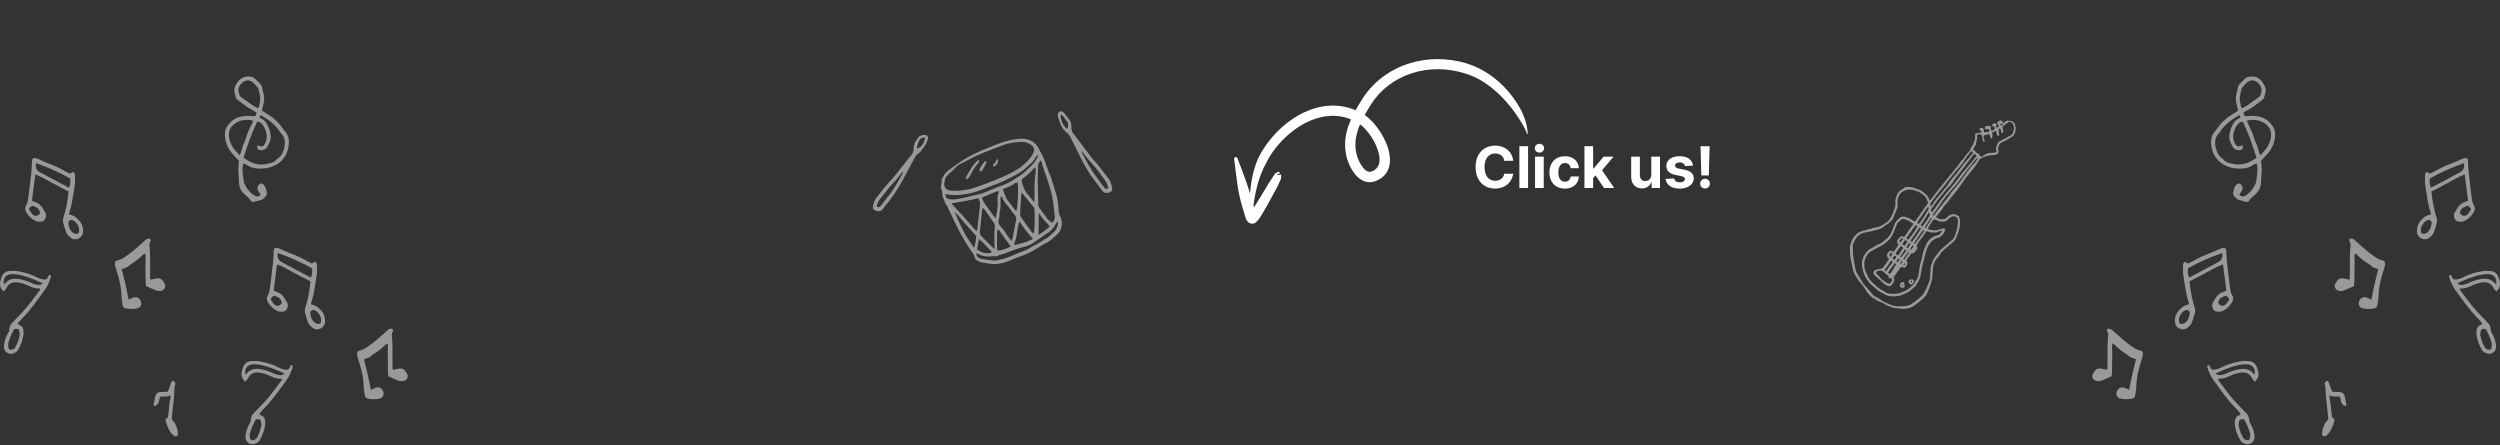 <svg width="1392" height="248" viewBox="0 0 1392 248" fill="none" xmlns="http://www.w3.org/2000/svg">
<rect x="0" y="0" width="1392" height="248" fill="#333333" stroke="none"/>
<path fill-rule="evenodd" clip-rule="evenodd" d="M754.807 61.371C744.495 56.983 733.779 58.523 724.37 63.449C713.837 68.965 704.999 78.746 700.331 88.646C698.867 92.154 697.803 95.766 697.084 99.492C696.06 104.866 695.722 110.402 695.737 116.041C695.702 116.572 696.114 117.029 696.646 117.063C697.177 117.098 697.634 116.686 697.668 116.154C698.219 111.654 698.999 107.267 700.152 102.999C701.301 98.761 702.826 94.708 704.94 90.861C709.274 81.983 717.383 73.319 726.939 68.417C734.789 64.396 743.66 62.966 752.237 66.48C751.245 68.704 750.433 70.973 749.852 73.308C748.742 77.836 748.558 82.581 749.856 87.611C750.767 91.139 752.964 95.826 756.017 98.619C758.731 101.106 762.057 102.227 765.768 100.874C773.149 98.156 774.97 91.777 773.431 84.646C771.694 76.621 765.385 67.732 759.855 64.028C761.016 61.958 762.264 59.95 763.508 57.971C768.668 49.795 776.787 43.74 786.342 40.703C795.199 37.888 805.28 37.678 815.401 40.77C823.584 43.137 830.464 48.21 835.99 53.76C839.836 57.624 842.949 61.736 845.41 65.499C847.652 68.926 849.419 71.916 850.236 74.494C850.255 74.606 850.364 74.683 850.475 74.664C850.587 74.645 850.664 74.537 850.645 74.425C850.523 71.606 849.845 67.982 848.184 64.036C846.328 59.607 843.296 54.898 839.477 50.513C833.77 43.952 826.045 38.343 817.024 35.428C805.749 31.958 794.498 32.203 784.614 35.334C773.766 38.761 764.546 45.653 758.664 54.935C757.336 57.034 756.005 59.18 754.781 61.385L754.807 61.371ZM757.275 69.196C756.515 70.979 755.875 72.798 755.416 74.664C754.529 78.303 754.369 82.117 755.416 86.166C755.989 88.374 757.203 91.2 758.926 93.309C760.225 94.887 761.81 96.178 763.774 95.464C768.061 93.899 768.693 89.997 767.804 85.863C766.435 79.507 761.676 72.441 757.268 69.207L757.275 69.196Z" fill="white"/>
<path fill-rule="evenodd" clip-rule="evenodd" d="M698.178 115.552C697.685 113.761 697.199 111.96 696.684 110.153C696.078 108.037 695.483 105.929 694.796 103.836C693.025 98.504 690.994 93.377 689.027 88.183C688.894 87.679 688.374 87.375 687.879 87.497C687.375 87.63 687.079 88.139 687.193 88.645C687.819 93.263 688.28 97.861 688.963 102.536C689.251 104.524 689.565 106.498 689.991 108.453C690.942 112.843 692.259 117.134 693.578 121.377C693.751 121.893 694.121 122.729 694.615 123.277C695.159 123.892 695.82 124.297 696.496 124.451C697.124 124.603 698.022 124.652 699.007 124.027C699.448 123.752 700.258 123.003 701.118 121.749C703.964 117.654 709.671 106.824 710.892 104.6L713.011 100.102C713.119 99.835 713.315 99.468 713.336 99.024C713.369 98.426 713.408 97.75 713.216 97.352C713.078 97.041 712.7 97.296 712.875 97.142C713.008 97.024 712.616 97.023 712.69 97.126C712.971 97.489 712.29 97.136 712.328 97.359C712.422 97.916 711.959 97.096 711.747 97.486C711.665 97.624 711.663 97.328 711.549 97.442C711.395 97.612 711.52 97.16 711.283 97.287C711.133 97.36 711.349 97.055 711.137 97.101C710.981 97.137 711.388 96.886 711.132 96.901C710.903 96.901 711.319 96.821 711.319 96.821C711.319 96.821 711.118 96.76 711.663 96.821C711.682 96.932 711.783 97.02 711.903 96.991C712.014 96.972 712.102 96.871 712.073 96.752C713.346 96.25 712.198 96.644 712.554 96.259C712.683 96.123 712.419 96.196 712.474 96.072C712.77 95.448 712.05 96.163 711.889 95.721C711.821 95.542 711.765 95.895 711.641 95.725C711.439 95.434 711.622 96.12 711.158 95.921C710.921 95.818 711.282 96.206 710.776 96.206C710.402 96.202 710.706 96.074 710.128 96.449C709.717 96.729 709.388 97.673 709.079 97.993L706.423 102.027C705.38 103.723 701.228 110.849 698.154 115.518L698.178 115.552Z" fill="white"/>
<path d="M842.557 89.546H837.58C837.489 88.902 837.303 88.331 837.023 87.831C836.742 87.323 836.383 86.891 835.943 86.535C835.504 86.179 834.996 85.906 834.42 85.717C833.852 85.527 833.235 85.433 832.568 85.433C831.364 85.433 830.314 85.732 829.42 86.331C828.527 86.921 827.833 87.785 827.341 88.921C826.848 90.05 826.602 91.421 826.602 93.035C826.602 94.694 826.848 96.088 827.341 97.217C827.841 98.346 828.538 99.198 829.432 99.774C830.326 100.349 831.36 100.637 832.534 100.637C833.193 100.637 833.803 100.55 834.364 100.376C834.932 100.202 835.436 99.948 835.875 99.615C836.314 99.274 836.678 98.861 836.966 98.376C837.261 97.891 837.466 97.338 837.58 96.717L842.557 96.74C842.428 97.808 842.106 98.838 841.591 99.831C841.083 100.815 840.398 101.698 839.534 102.478C838.678 103.251 837.655 103.865 836.466 104.319C835.284 104.766 833.947 104.99 832.455 104.99C830.379 104.99 828.523 104.52 826.886 103.58C825.258 102.641 823.97 101.281 823.023 99.501C822.083 97.721 821.614 95.565 821.614 93.035C821.614 90.497 822.091 88.338 823.045 86.558C824 84.777 825.295 83.421 826.932 82.49C828.568 81.55 830.409 81.081 832.455 81.081C833.803 81.081 835.053 81.27 836.205 81.649C837.364 82.027 838.39 82.581 839.284 83.308C840.178 84.027 840.905 84.91 841.466 85.956C842.034 87.001 842.398 88.198 842.557 89.546ZM850.835 81.399V104.671H845.994V81.399H850.835ZM854.713 104.671V87.217H859.554V104.671H854.713ZM857.145 84.967C856.425 84.967 855.808 84.728 855.293 84.251C854.785 83.766 854.531 83.186 854.531 82.512C854.531 81.846 854.785 81.274 855.293 80.796C855.808 80.311 856.425 80.069 857.145 80.069C857.865 80.069 858.478 80.311 858.986 80.796C859.501 81.274 859.759 81.846 859.759 82.512C859.759 83.186 859.501 83.766 858.986 84.251C858.478 84.728 857.865 84.967 857.145 84.967ZM871.318 105.012C869.53 105.012 867.992 104.634 866.705 103.876C865.424 103.111 864.439 102.05 863.75 100.694C863.068 99.338 862.727 97.777 862.727 96.012C862.727 94.224 863.072 92.656 863.761 91.308C864.458 89.952 865.447 88.895 866.727 88.137C868.008 87.372 869.53 86.99 871.295 86.99C872.818 86.99 874.152 87.266 875.295 87.819C876.439 88.372 877.345 89.149 878.011 90.149C878.678 91.149 879.045 92.323 879.114 93.671H874.545C874.417 92.8 874.076 92.099 873.523 91.569C872.977 91.031 872.261 90.762 871.375 90.762C870.625 90.762 869.97 90.967 869.409 91.376C868.856 91.777 868.424 92.365 868.114 93.137C867.803 93.91 867.648 94.846 867.648 95.944C867.648 97.058 867.799 98.005 868.102 98.785C868.413 99.565 868.848 100.16 869.409 100.569C869.97 100.978 870.625 101.183 871.375 101.183C871.928 101.183 872.424 101.069 872.864 100.842C873.311 100.615 873.678 100.285 873.966 99.853C874.261 99.414 874.455 98.887 874.545 98.274H879.114C879.038 99.607 878.674 100.781 878.023 101.796C877.379 102.804 876.489 103.592 875.352 104.16C874.216 104.728 872.871 105.012 871.318 105.012ZM886.599 99.649L886.611 93.842H887.315L892.906 87.217H898.463L890.952 95.99H889.804L886.599 99.649ZM882.213 104.671V81.399H887.054V104.671H882.213ZM893.122 104.671L887.986 97.069L891.213 93.649L898.793 104.671H893.122ZM919.438 97.24V87.217H924.278V104.671H919.631V101.501H919.449C919.055 102.524 918.4 103.346 917.483 103.967C916.574 104.588 915.464 104.899 914.153 104.899C912.987 104.899 911.96 104.634 911.074 104.103C910.188 103.573 909.494 102.819 908.994 101.842C908.502 100.865 908.252 99.694 908.244 98.331V87.217H913.085V97.467C913.093 98.497 913.369 99.311 913.915 99.91C914.46 100.509 915.191 100.808 916.108 100.808C916.691 100.808 917.237 100.675 917.744 100.41C918.252 100.137 918.661 99.736 918.972 99.206C919.29 98.675 919.445 98.02 919.438 97.24ZM942.673 92.194L938.241 92.467C938.166 92.088 938.003 91.747 937.753 91.444C937.503 91.133 937.173 90.887 936.764 90.706C936.363 90.516 935.882 90.421 935.321 90.421C934.571 90.421 933.938 90.581 933.423 90.899C932.908 91.209 932.651 91.626 932.651 92.149C932.651 92.565 932.817 92.918 933.151 93.206C933.484 93.493 934.056 93.724 934.866 93.899L938.026 94.535C939.723 94.883 940.988 95.444 941.821 96.217C942.654 96.99 943.071 98.005 943.071 99.262C943.071 100.406 942.734 101.41 942.06 102.274C941.393 103.137 940.476 103.812 939.31 104.296C938.151 104.774 936.813 105.012 935.298 105.012C932.988 105.012 931.147 104.531 929.776 103.569C928.412 102.599 927.613 101.281 927.378 99.615L932.139 99.365C932.283 100.069 932.632 100.607 933.185 100.978C933.738 101.342 934.446 101.524 935.31 101.524C936.158 101.524 936.84 101.361 937.355 101.035C937.878 100.702 938.143 100.274 938.151 99.751C938.143 99.311 937.957 98.952 937.594 98.671C937.23 98.383 936.67 98.164 935.912 98.012L932.889 97.41C931.185 97.069 929.916 96.478 929.082 95.637C928.257 94.796 927.844 93.724 927.844 92.421C927.844 91.3 928.147 90.334 928.753 89.524C929.366 88.713 930.226 88.088 931.332 87.649C932.446 87.209 933.749 86.99 935.241 86.99C937.446 86.99 939.181 87.456 940.446 88.387C941.719 89.319 942.461 90.588 942.673 92.194ZM951.903 81.399L951.46 97.694H947.301L946.847 81.399H951.903ZM949.381 104.967C948.631 104.967 947.987 104.702 947.449 104.171C946.911 103.634 946.646 102.99 946.653 102.24C946.646 101.497 946.911 100.861 947.449 100.33C947.987 99.8 948.631 99.535 949.381 99.535C950.1 99.535 950.733 99.8 951.278 100.33C951.824 100.861 952.1 101.497 952.108 102.24C952.1 102.74 951.968 103.198 951.71 103.615C951.46 104.024 951.131 104.353 950.722 104.603C950.312 104.846 949.866 104.967 949.381 104.967Z" fill="white"/>
<path fill-rule="evenodd" clip-rule="evenodd" d="M1122.11 69.892C1121.79 68.201 1120.6 67.281 1118.86 67.24C1118.57 67.24 1118.27 67.219 1117.98 67.199C1117.4 67.151 1116.86 67.274 1116.55 67.785C1116.25 68.269 1115.73 68.358 1115.3 68.576C1115.3 68.576 1115.3 68.576 1115.29 68.583C1115.37 69.381 1114.87 69.701 1114.12 69.953C1113.99 69.694 1113.85 69.428 1113.72 69.176C1113.88 69.053 1113.95 68.958 1114.02 68.951C1114.36 68.91 1114.7 68.924 1115.04 68.869C1115.13 68.856 1115.21 68.685 1115.29 68.583C1115.29 68.583 1115.29 68.583 1115.29 68.576C1115.29 68.576 1115.3 68.576 1115.3 68.569C1115.39 68.494 1115.47 68.413 1115.56 68.331C1115.13 67.935 1114.74 67.506 1114.28 67.151C1114 66.933 1113.62 66.96 1113.3 67.172C1112.77 67.533 1112.26 67.915 1111.95 68.481C1112.08 69.244 1113.16 69.496 1112.87 70.492C1112.55 70.676 1112.17 70.894 1111.83 71.092C1110.83 70.512 1111.83 69.953 1111.79 69.449C1111.1 68.44 1111.07 68.426 1110.11 68.822C1109.88 68.917 1109.65 69.013 1109.44 69.142C1109.12 69.34 1109.07 69.769 1109.35 70.035C1109.52 70.199 1109.72 70.369 1109.95 70.444C1110.57 70.649 1110.75 71.092 1110.76 71.726C1110.16 72.142 1109.68 72.735 1108.9 72.796C1108.45 72.067 1108.19 71.358 1108.55 70.546C1108.57 70.492 1108.47 70.383 1108.37 70.199C1107.71 70.097 1106.98 69.994 1106.24 70.144C1105.96 70.199 1105.69 70.342 1105.45 70.512C1105.16 70.737 1105.04 71.064 1105.16 71.439C1105.28 71.814 1105.59 71.999 1105.96 71.992C1106.4 71.985 1106.84 71.903 1107.33 71.855C1107.51 72.292 1107.79 72.707 1107.57 73.273C1106.67 73.73 1105.71 73.723 1104.66 73.587C1104.63 73.26 1104.59 72.98 1104.58 72.694C1104.55 71.501 1103.89 70.962 1102.76 71.269C1102.55 71.324 1102.31 71.514 1102.21 71.705C1102.06 71.999 1102.23 72.292 1102.47 72.483C1102.77 72.714 1103.1 72.905 1103.44 73.13C1103.34 73.328 1103.3 73.492 1103.2 73.573C1102.73 73.969 1102.19 74.18 1101.56 74.126C1100.97 74.078 1100.37 74.037 1099.77 74.494C1099.77 75.121 1099.77 75.809 1099.74 76.498C1099.73 76.941 1099.77 77.432 1099.6 77.807C1098.92 79.28 1098.61 80.929 1097.52 82.211C1097.37 82.388 1097.27 82.654 1097.24 82.886C1097.17 83.35 1096.93 83.704 1096.63 84.052C1095.36 85.504 1094.07 86.942 1093.07 88.606C1093 88.728 1092.9 88.906 1092.79 88.933C1092.1 89.103 1091.98 89.744 1091.64 90.215C1091.22 90.822 1090.76 91.408 1090.3 91.994C1089.39 93.16 1088.46 94.319 1087.53 95.478C1086.81 96.364 1086.08 97.237 1085.37 98.116C1083.21 100.768 1081.05 103.406 1078.92 106.072C1077.72 107.579 1076.58 109.14 1075.41 110.674C1075.29 110.831 1075.16 110.987 1075.02 111.124C1074.86 111.267 1074.8 111.594 1074.5 111.499C1074.43 111.451 1074.39 111.431 1074.37 111.39C1074.27 111.219 1074.15 111.049 1074.09 110.865C1073.37 108.69 1071.56 107.517 1069.87 106.243C1067.37 105.172 1064.94 103.87 1062.08 104.17C1061.93 104.184 1061.78 104.17 1061.64 104.17C1060.97 104.136 1060.4 104.238 1059.95 104.852C1059.71 105.179 1059.21 105.329 1058.83 105.547C1057.81 106.12 1056.99 106.917 1056.48 107.967C1055.67 109.631 1055.13 111.376 1055.36 113.265C1055.47 114.226 1055.3 115.153 1054.94 116.026C1054.12 118.03 1053.5 120.13 1052.29 121.957C1051.79 122.707 1051.19 123.334 1050.42 123.811C1049.71 124.254 1048.97 124.663 1048.3 125.154C1047.06 126.054 1045.64 126.456 1044.18 126.715C1043.45 126.845 1042.73 126.947 1042.04 127.247C1041.68 127.397 1041.28 127.499 1040.89 127.54C1040.24 127.615 1039.64 127.813 1039.09 128.174C1038.94 128.277 1038.69 128.392 1038.57 128.338C1037.99 128.052 1037.51 128.379 1037.01 128.563C1036.46 128.774 1035.95 129.122 1035.39 129.251C1034.67 129.422 1034.14 129.817 1033.68 130.356C1033.32 130.765 1032.96 131.174 1032.6 131.583C1031.27 133.069 1030.77 134.951 1030.11 136.764C1030.03 136.989 1030.05 137.255 1030.03 137.501C1029.92 138.496 1030.2 139.491 1030.14 140.452C1030 142.477 1030.5 144.373 1030.94 146.302C1031.29 147.843 1031.57 149.404 1031.88 150.951C1031.92 151.142 1031.99 151.333 1032.08 151.51C1033.19 153.665 1034.29 155.826 1036 157.598C1036.97 158.6 1037.78 159.732 1038.45 160.946C1039.86 163.468 1041.74 165.486 1044.38 166.754C1044.46 166.795 1044.57 166.829 1044.63 166.897C1045.45 167.681 1046.52 167.961 1047.53 168.37C1048.39 168.724 1049.3 168.97 1049.97 169.699C1050.1 169.836 1050.32 169.883 1050.5 169.952C1051.51 170.354 1052.53 170.763 1053.55 171.151C1053.82 171.26 1054.11 171.37 1054.4 171.397C1056.31 171.581 1058.19 172.031 1060.14 171.956C1062.02 171.881 1063.74 171.506 1065.33 170.504C1066.76 169.604 1068.01 168.486 1069.35 167.47C1070.47 166.625 1071.39 165.595 1072.31 164.566C1072.57 164.279 1072.77 163.918 1072.93 163.564C1073.42 162.425 1073.91 161.287 1074.34 160.128C1074.99 158.369 1075.65 156.589 1075.87 154.715C1076.06 153.194 1076.12 151.667 1076.19 150.14C1076.32 147.413 1077.29 145.054 1079.17 143.064C1079.53 142.675 1079.89 142.239 1080.11 141.755C1080.45 141.012 1080.97 140.412 1081.53 139.873C1082.31 139.116 1083.19 138.462 1084.01 137.76C1084.58 137.282 1085.13 136.792 1085.69 136.301C1086.21 135.844 1086.7 135.353 1087.24 134.944C1088.1 134.303 1088.75 133.519 1089.13 132.524C1089.67 131.14 1090.24 129.763 1090.72 128.358C1090.97 127.615 1091.12 126.831 1091.22 126.047C1091.31 125.318 1091.22 124.561 1091.33 123.832C1091.46 122.911 1091.19 122.066 1090.99 121.2C1090.92 120.921 1090.79 120.6 1090.58 120.43C1089.51 119.584 1088.36 118.93 1086.91 119.312C1085.77 119.612 1084.81 120.191 1084.03 121.064C1083.47 121.698 1082.76 121.929 1081.95 122.066C1080.47 122.318 1079.27 121.664 1078.06 121.05C1078.11 120.436 1078.49 120.116 1078.82 119.741C1079.4 119.073 1079.98 118.398 1080.51 117.682C1081.09 116.891 1081.61 116.046 1082.17 115.235C1082.45 114.833 1082.72 114.389 1083.09 114.069C1084.29 113.005 1085.1 111.635 1086.05 110.381C1086.32 110.033 1086.58 109.679 1086.87 109.344C1087.22 108.935 1087.61 108.547 1087.97 108.145C1088.65 107.367 1089.23 106.502 1089.88 105.704C1090.82 104.545 1091.57 103.27 1092.43 102.063C1093.54 100.495 1094.61 98.873 1095.87 97.428C1096.91 96.234 1097.9 95.007 1098.85 93.739C1099.35 93.071 1099.9 92.43 1100.36 91.721C1101.06 90.644 1101.69 89.526 1102.3 88.524C1102.69 88.381 1103.01 88.333 1103.23 88.169C1104 87.597 1104.85 87.256 1105.78 87.017C1106.73 86.772 1107.63 86.492 1108.65 86.472C1109.46 86.451 1110.29 86.206 1111.13 86.131C1112.37 86.022 1112.72 85.606 1112.71 84.304C1112.71 84.106 1112.77 83.888 1112.71 83.711C1112.38 82.688 1112.73 81.782 1113.08 80.841C1113.33 80.186 1113.72 79.743 1114.32 79.457C1114.64 79.307 1114.96 79.171 1115.27 79.027C1117.11 78.168 1118.83 77.091 1120.53 75.98C1121.04 75.639 1121.35 75.169 1121.64 74.63C1122.49 73.096 1122.4 71.474 1122.1 69.858L1122.11 69.892ZM1075.31 112.712C1076.06 111.676 1076.8 110.619 1077.59 109.61C1079.52 107.17 1081.48 104.75 1083.42 102.316C1085.29 99.964 1087.17 97.598 1089.04 95.246C1089.19 95.055 1089.36 94.864 1089.55 94.707C1090.28 94.101 1090.78 93.296 1091.4 92.601C1092.86 90.972 1093.88 89.035 1095.13 87.263C1095.7 86.458 1096.32 85.681 1096.92 84.911C1097.14 84.645 1097.4 84.427 1097.65 84.181C1098.13 84.297 1098.35 84.59 1098.51 85.081C1098.16 85.538 1097.77 86.043 1097.38 86.533C1096.53 87.617 1095.72 88.728 1094.74 89.724C1093.8 90.665 1093.07 91.796 1092.25 92.853C1091.1 94.339 1089.96 95.826 1088.81 97.312C1088.56 97.625 1088.33 97.953 1088.04 98.218C1086.75 99.412 1085.96 100.966 1084.91 102.343C1084.56 102.813 1084.28 103.352 1083.9 103.802C1082.17 105.895 1080.39 107.954 1078.68 110.06C1077.87 111.056 1077.16 112.126 1076.41 113.169C1076.02 113.728 1075.63 114.301 1075.14 115.03C1074.59 114.008 1074.84 113.346 1075.3 112.719L1075.31 112.712ZM1070.73 140.65C1070.49 141.857 1070.28 143.07 1070.04 144.277C1069.99 144.516 1069.91 144.754 1069.81 144.986C1069.25 146.37 1069.01 147.836 1068.75 149.302C1068.53 150.617 1068.4 151.953 1068.1 153.249C1067.85 154.346 1067.51 155.444 1066.73 156.33C1066.54 156.548 1066.37 156.808 1066.27 157.08C1065.97 157.898 1065.41 158.519 1064.75 159.057C1063.88 159.78 1062.99 160.489 1062.1 161.205C1062.06 161.239 1062.03 161.273 1061.99 161.3C1060 162.302 1058.01 163.305 1055.75 163.55C1054.61 163.673 1053.48 163.666 1052.35 163.536C1051.19 163.4 1050.13 163.032 1049.2 162.316C1049 162.166 1048.83 161.975 1048.6 161.887C1046.21 160.898 1044.47 159.037 1042.6 157.353C1041.23 156.112 1040.19 154.612 1039.54 152.86C1039.23 152.028 1038.74 151.292 1038.47 150.426C1038.08 149.165 1038.04 147.911 1038.05 146.615C1038.06 144.4 1039.17 142.661 1040.41 140.984C1040.72 140.568 1041.23 140.282 1041.69 140.009C1042.88 139.307 1044.09 138.639 1045.3 137.964C1045.68 137.746 1046.07 137.501 1046.48 137.344C1048.18 136.696 1049.5 135.503 1050.89 134.392C1052.61 133.015 1053.68 131.215 1054.47 129.204C1054.98 127.867 1055.56 126.545 1056.07 125.209C1056.34 124.493 1056.72 123.886 1057.34 123.423C1057.57 123.245 1057.79 123.034 1057.98 122.809C1058.77 121.902 1059.78 121.8 1060.81 122.175C1061.92 122.577 1063.06 122.932 1064.01 123.709C1064.38 124.016 1064.84 124.22 1065.3 124.493C1065.05 125.55 1064.22 126.163 1063.7 126.974C1063.16 127.806 1062.59 128.611 1062.03 129.429C1061.47 130.24 1060.91 131.044 1060.33 131.876C1059.65 131.719 1059.05 131.576 1058.48 131.44C1057.94 132.012 1057.41 132.469 1057.02 133.015C1056.66 133.526 1056.41 134.133 1056.19 134.726C1056.13 134.889 1056.29 135.203 1056.44 135.373C1056.62 135.592 1056.89 135.735 1057.1 135.892C1056.88 136.805 1055.88 138.325 1054.25 140.268C1053.94 140.071 1053.63 139.825 1053.29 139.675C1052.86 139.491 1052.42 139.491 1052.07 139.893C1051.81 140.193 1051.51 140.459 1051.25 140.759C1050.51 141.618 1050.45 142.389 1051.06 143.323C1051.25 143.609 1051.5 143.854 1051.77 144.182C1051.62 144.468 1051.49 144.788 1051.3 145.061C1050.39 146.356 1049.47 147.645 1048.55 148.927C1048.23 149.39 1047.83 149.554 1047.2 149.608C1046.18 149.697 1045.17 149.997 1044.18 150.331C1043.24 150.658 1042.88 151.981 1043.42 152.812C1043.56 153.017 1043.71 153.222 1043.89 153.378C1044.81 154.203 1045.76 155.001 1046.68 155.826C1047.31 156.385 1047.93 156.944 1048.52 157.544C1049.56 158.614 1050.74 159.35 1052.44 159.419C1053.52 158.56 1054.4 157.428 1054.75 155.914C1054.89 155.342 1054.42 155.015 1054.26 154.462C1055.64 152.553 1057.04 150.604 1058.42 148.708C1059.2 148.518 1059.72 149.049 1060.43 149.117C1061.33 148.565 1061.78 147.665 1062.02 146.629C1062.12 146.179 1062.05 146.043 1061.45 145.184C1062.09 143.602 1063.33 142.484 1064.15 141.1C1064.59 141.059 1065.02 141.121 1065.34 140.957C1065.72 140.766 1066.03 140.405 1066.32 140.084C1066.66 139.723 1066.96 139.328 1067.25 138.925C1067.66 138.366 1067.86 137.787 1067.3 137.18C1067.21 137.085 1067.21 136.907 1067.15 136.723C1067.88 135.401 1068.75 134.14 1069.7 132.946C1070.63 131.781 1071.5 130.588 1072.23 129.285C1072.32 129.115 1072.45 128.965 1072.61 128.74C1072.89 128.795 1073.19 128.795 1073.43 128.911C1074.83 129.599 1076.33 129.49 1077.8 129.463C1078.42 129.449 1079.03 129.115 1079.62 128.87C1080.13 128.665 1080.6 128.413 1081.19 128.433C1081.22 129.374 1080.42 129.783 1079.96 130.356C1079.64 130.738 1079.05 131.024 1078.55 131.092C1076.94 131.31 1075.77 132.326 1074.51 133.171C1074.13 133.424 1072.81 135.36 1072.57 135.939C1072.01 137.31 1071.45 138.694 1070.9 140.071C1070.82 140.255 1070.75 140.439 1070.71 140.637L1070.73 140.65ZM1058.75 143.098C1058.58 143.302 1058.33 143.336 1058.13 143.084C1058.13 142.995 1058.1 142.886 1058.14 142.818C1058.94 141.536 1059.76 140.262 1060.62 138.919C1060.91 139.082 1061.15 139.219 1061.56 139.443C1060.54 140.78 1059.65 141.945 1058.75 143.098ZM1056.98 148.306C1056.93 148.415 1056.87 148.524 1056.81 148.633C1056.78 148.613 1056.73 148.592 1056.73 148.586C1056.77 148.47 1056.82 148.354 1056.87 148.238C1056.92 148.272 1056.98 148.299 1056.98 148.306ZM1051.15 147.808C1051.7 146.881 1052.35 146.016 1052.95 145.129C1053.83 145.634 1053.92 145.845 1053.56 146.479C1053.46 146.65 1053.36 146.827 1053.22 146.956C1052.11 147.958 1051.42 149.274 1050.59 150.481C1050.48 150.638 1050.31 150.747 1050.13 150.917C1049.86 150.781 1049.61 150.658 1049.33 150.515C1049.67 149.377 1050.61 148.729 1051.15 147.808ZM1051.98 141.748C1052.26 141.393 1052.56 141.018 1052.9 140.582C1053.18 140.827 1053.42 141.046 1053.67 141.271C1053.53 141.993 1053.04 142.423 1052.64 143.064C1052.29 142.664 1052.07 142.225 1051.98 141.748ZM1055.89 145.416C1056.08 145.136 1056.23 144.897 1056.4 144.672C1056.58 144.441 1056.78 144.236 1057 143.991C1057.24 144.086 1057.46 144.175 1057.62 144.243C1057.67 144.359 1057.72 144.42 1057.7 144.447C1057.36 144.972 1057 145.497 1056.59 146.111C1056.33 145.852 1056.14 145.661 1055.89 145.416ZM1055.77 147.113C1054.95 148.654 1053.42 151.694 1052.2 152.54C1052.05 152.458 1051.87 152.39 1051.71 152.274C1051.56 152.158 1051.44 152.008 1051.26 151.824C1051.4 151.592 1051.48 151.354 1051.63 151.176C1052.41 150.304 1052.86 149.186 1053.73 148.354C1054.25 147.856 1054.57 147.154 1054.98 146.554C1055.07 146.575 1055.19 146.568 1055.25 146.622C1055.43 146.779 1055.6 146.956 1055.76 147.12L1055.77 147.113ZM1059.69 138.066C1059.5 138.366 1059.33 138.728 1059.07 139.007C1058.17 139.975 1057.94 141.441 1056.69 142.198C1056.21 141.959 1055.78 141.666 1055.46 141.155C1056.32 139.709 1057.32 138.387 1058.35 137.105C1059.19 137.419 1059.18 137.426 1059.69 138.073L1059.69 138.066ZM1059.26 135.858C1059.76 135.114 1060.22 134.433 1060.69 133.73C1061.3 133.662 1061.6 134.024 1061.88 134.494C1061.67 135.353 1061.14 136.035 1060.55 136.689C1059.98 136.662 1059.59 136.437 1059.25 135.858H1059.26ZM1058.13 134.93C1057.62 134.869 1057.4 134.603 1057.61 134.235C1057.94 133.655 1058.37 133.117 1058.79 132.599C1058.86 132.51 1059.18 132.524 1059.3 132.612C1059.42 132.694 1059.52 132.994 1059.46 133.096C1059.06 133.758 1058.63 134.399 1058.14 134.937L1058.13 134.93ZM1054.92 142.273C1055.25 142.525 1055.54 142.75 1055.8 142.941C1055.79 143.118 1055.82 143.234 1055.77 143.309C1055.6 143.602 1055.41 143.888 1055.21 144.161C1054.76 144.754 1054.53 144.747 1053.93 144.134C1053.87 144.073 1053.87 143.957 1053.81 143.793C1054.06 143.268 1054.4 142.757 1054.91 142.266L1054.92 142.273ZM1049.42 151.96C1049.86 152.56 1050.33 152.949 1051.02 153.147C1051.2 153.194 1051.34 153.365 1051.53 153.508C1051.51 153.706 1051.47 153.896 1051.47 154.081C1051.45 154.605 1051.62 154.81 1052.11 154.871C1052.4 154.905 1052.73 154.824 1052.96 154.946C1053.24 155.103 1053.43 155.43 1053.63 155.649C1053.42 156.467 1052.95 157.244 1052.22 157.98C1051.47 157.905 1050.7 157.653 1050.08 157.196C1048.97 156.385 1047.73 155.71 1046.88 154.592C1046.31 153.842 1045.68 153.16 1044.97 152.533C1044.79 152.376 1044.67 152.151 1044.52 151.953C1045.08 150.801 1046.05 150.529 1047.14 150.679C1048.04 150.801 1048.9 151.224 1049.42 151.947V151.96ZM1056.03 149.458C1056.03 149.458 1056.09 149.424 1056.14 149.411C1056.12 149.486 1056.12 149.567 1056.09 149.636C1056.09 149.663 1056.03 149.67 1055.99 149.683C1056 149.608 1056 149.526 1056.03 149.458ZM1061.72 137.296C1062.11 136.614 1062.56 135.967 1062.95 135.36C1063.38 135.271 1063.61 135.387 1063.7 135.796C1063.27 136.573 1062.82 137.391 1062.33 138.285C1062.07 138.169 1061.77 138.121 1061.68 137.964C1061.58 137.8 1061.62 137.473 1061.72 137.296ZM1059.16 145.129C1059.24 145.381 1059.38 145.606 1059.32 145.695C1059.03 146.125 1058.68 146.52 1058.34 146.909C1058.3 146.949 1058.17 146.895 1058 146.875C1058.01 146.084 1058.45 145.593 1059.16 145.122V145.129ZM1059.91 143.868C1060.65 142.832 1061.42 141.816 1062.19 140.8C1062.33 140.609 1062.5 140.439 1062.67 140.255C1062.76 140.282 1062.86 140.309 1062.95 140.343C1062.93 140.507 1062.98 140.712 1062.9 140.834C1062.67 141.202 1062.37 141.536 1062.12 141.898C1061.6 142.661 1061.09 143.439 1060.57 144.209C1060.4 144.454 1060.08 144.563 1059.97 144.379C1059.88 144.243 1059.83 143.977 1059.91 143.868H1059.91ZM1060.8 146.527C1060.63 147.652 1060.58 147.706 1059.7 147.618C1060.05 146.959 1060.42 146.595 1060.8 146.527ZM1063.72 139.239C1063.68 139.103 1063.55 138.939 1063.59 138.85C1063.91 138.189 1064.23 137.528 1064.59 136.887C1064.73 136.642 1064.98 136.567 1065.2 136.757C1065.32 136.86 1065.43 137.112 1065.38 137.241C1065.2 137.821 1064.33 138.823 1063.72 139.232V139.239ZM1065.99 134.93C1066.46 134.235 1066.97 133.574 1067.44 132.878C1068.27 131.658 1069.06 130.41 1069.91 129.19C1070.19 128.788 1070.55 128.454 1070.9 128.106C1070.94 128.065 1071.09 128.079 1071.16 128.12C1071.24 128.167 1071.32 128.283 1071.3 128.352C1071.27 128.536 1071.22 128.74 1071.12 128.897C1070.64 129.647 1070.17 130.39 1069.65 131.113C1068.85 132.237 1068.02 133.335 1067.21 134.46C1066.87 134.937 1066.59 135.462 1066 135.789C1065.61 135.401 1065.84 135.142 1065.99 134.924L1065.99 134.93ZM1070.47 126.061C1070.08 125.795 1069.8 125.611 1069.57 125.454C1069.57 125.325 1069.55 125.27 1069.57 125.222C1069.61 125.086 1069.63 124.922 1069.71 124.813C1071.32 122.816 1072.59 120.6 1073.9 118.269C1074.41 118.746 1074.49 119.257 1074.61 119.748C1073.47 121.964 1071.99 123.927 1070.47 126.061H1070.47ZM1069.65 127.274C1068.11 129.804 1066.38 132.244 1064.58 134.726C1064.28 134.535 1064.04 134.385 1063.81 134.235C1063.86 134.044 1063.86 133.88 1063.93 133.771C1064.69 132.681 1065.48 131.603 1066.23 130.506C1067.06 129.285 1067.86 128.045 1068.71 126.743C1069.08 126.661 1069.37 126.879 1069.65 127.274ZM1062.61 133.478C1062.16 133.192 1061.84 132.987 1061.57 132.817C1061.57 132.626 1061.53 132.503 1061.57 132.442C1063.21 130.117 1064.85 127.792 1066.49 125.468C1066.52 125.434 1066.57 125.413 1066.72 125.318C1066.98 125.488 1067.28 125.686 1067.62 125.911C1066.38 128.713 1064.36 130.888 1062.6 133.478H1062.61ZM1072.43 126.695C1072.38 126.77 1072.27 126.824 1072.18 126.845C1072.1 126.865 1071.99 126.852 1071.91 126.811C1071.84 126.763 1071.76 126.64 1071.78 126.579C1071.86 126.347 1071.95 126.115 1072.08 125.911C1073.08 124.384 1074.09 122.863 1075.11 121.35C1075.16 121.275 1075.25 121.22 1075.34 121.173C1075.37 121.152 1075.45 121.166 1075.48 121.193C1075.55 121.248 1075.62 121.323 1075.63 121.398C1075.64 121.486 1075.6 121.589 1075.58 121.664C1074.52 123.354 1073.48 125.031 1072.43 126.702V126.695ZM1077.58 115.644C1077.07 116.366 1076.56 117.096 1076.03 117.812C1075.93 117.955 1075.74 118.044 1075.54 118.2C1075.17 117.403 1075.12 116.762 1075.63 116.066C1076.6 114.758 1077.5 113.394 1078.43 112.058C1078.57 111.853 1078.72 111.656 1078.87 111.465C1080.46 109.522 1082.05 107.565 1083.65 105.636C1084.12 105.07 1084.61 104.504 1085.16 104.006C1086.08 103.168 1086.79 102.152 1087.5 101.15C1087.96 100.509 1088.43 99.868 1088.83 99.193C1089.3 98.368 1090.02 97.755 1090.6 97.025C1092.17 95.055 1093.69 93.051 1095.2 91.033C1096.35 89.492 1097.45 87.904 1098.59 86.349C1098.78 86.083 1099.04 85.865 1099.33 85.565C1099.75 85.947 1100.1 86.274 1100.42 86.554C1100.52 87.092 1100.18 87.358 1099.93 87.651C1097.48 90.562 1095.01 93.453 1092.6 96.391C1091.51 97.728 1090.55 99.173 1089.51 100.55C1089.01 101.218 1088.47 101.859 1087.94 102.507C1087.78 102.697 1087.59 102.861 1087.43 103.045C1085.39 105.52 1083.3 107.961 1081.32 110.483C1080 112.146 1078.82 113.919 1077.59 115.651L1077.58 115.644ZM1073.58 115.071C1073.92 115.835 1073.92 116.285 1073.64 116.748C1072.68 118.296 1071.76 119.864 1070.78 121.391C1070.15 122.386 1069.43 123.327 1068.74 124.281C1068.63 124.431 1068.46 124.541 1068.28 124.697C1068.02 124.5 1067.79 124.329 1067.5 124.118C1067.86 122.959 1068.73 122.127 1069.34 121.139C1069.98 120.089 1070.7 119.093 1071.38 118.064C1072.02 117.089 1072.74 116.169 1073.59 115.064L1073.58 115.071ZM1079.1 122.904C1080.32 123.532 1081.59 123.491 1082.86 123.259C1083.49 123.143 1084.05 122.809 1084.51 122.318C1085.05 121.739 1085.67 121.261 1086.36 120.859C1087.27 120.334 1088.12 120.273 1089.02 120.791C1089.23 120.914 1089.46 121.009 1089.65 121.105C1090.1 122.018 1090.22 122.925 1090.16 123.886C1090.01 126.459 1089.41 128.981 1088.36 131.453C1087.88 132.578 1087.29 133.567 1086.19 134.18C1085.98 134.303 1085.77 134.46 1085.61 134.644C1084.51 135.933 1083.06 136.826 1081.8 137.93C1080.9 138.714 1080.07 139.546 1079.4 140.541C1078.71 141.564 1077.87 142.484 1077.14 143.479C1076.83 143.909 1076.59 144.407 1076.37 144.897C1076.03 145.668 1075.76 146.465 1075.44 147.243C1075.16 147.89 1075.05 148.565 1075.01 149.267C1074.97 150.154 1074.88 151.04 1074.81 151.926C1074.77 152.417 1074.73 152.908 1074.74 153.406C1074.75 154.455 1074.62 155.492 1074.28 156.473C1073.42 158.853 1072.47 161.184 1071.15 163.352C1070.6 164.259 1069.89 165.009 1069.08 165.657C1068 166.516 1066.92 167.388 1065.84 168.24C1064.44 169.331 1062.83 170.149 1061.02 170.388C1060.72 170.429 1060.42 170.415 1060.13 170.429C1059.2 170.47 1058.26 170.524 1057.32 170.538C1056.78 170.538 1056.24 170.517 1055.7 170.442C1053.31 170.122 1051.15 169.099 1049.03 168.029C1047.76 167.388 1046.6 166.529 1045.39 165.766C1045.22 165.663 1045.06 165.547 1044.87 165.486C1043.69 165.098 1042.85 164.245 1042.11 163.318C1040.86 161.777 1039.66 160.209 1038.22 158.839C1037.87 158.505 1037.58 158.082 1037.32 157.667C1036.12 155.73 1034.94 153.787 1033.77 151.838C1033.57 151.504 1033.39 151.129 1033.32 150.747C1032.89 148.613 1032.46 146.479 1032.1 144.332C1031.79 142.532 1031.52 140.718 1031.73 138.871C1031.78 138.441 1031.64 137.991 1031.63 137.548C1031.61 137.16 1031.58 136.737 1031.7 136.376C1032.34 134.324 1033.24 132.422 1034.99 131.038C1035.94 130.288 1036.97 129.735 1038.17 129.531C1039.3 129.34 1040.41 129.115 1041.53 128.897C1041.86 128.829 1042.19 128.713 1042.52 128.624C1042.99 128.495 1043.46 128.324 1043.94 128.236C1046.01 127.847 1047.95 127.179 1049.53 125.706C1049.6 125.638 1049.67 125.556 1049.76 125.522C1051.12 124.95 1052.02 123.804 1053.12 122.904C1053.55 122.55 1053.88 122.127 1054.08 121.609C1054.83 119.727 1055.59 117.839 1056.34 115.957C1056.74 114.955 1056.65 113.905 1056.56 112.876C1056.43 111.39 1056.81 110.04 1057.47 108.731C1057.87 107.913 1058.49 107.265 1059.24 106.781C1060.84 105.759 1062.54 105.377 1064.47 105.656C1066.08 105.895 1067.51 106.522 1068.96 107.149C1069.31 107.299 1069.63 107.558 1069.95 107.79C1070.23 107.995 1070.45 108.281 1070.75 108.451C1072.23 109.331 1072.79 110.803 1073.34 112.303C1073.55 112.876 1073.45 113.333 1073.06 113.81C1072.46 114.539 1071.91 115.303 1071.37 116.073C1069.87 118.221 1068.37 120.375 1066.87 122.529C1066.71 122.768 1066.53 122.993 1066.33 123.259C1065.7 123.123 1065.16 122.945 1064.68 122.557C1063.55 121.616 1062.18 121.145 1060.81 120.73C1059.67 120.389 1058.59 120.546 1057.62 121.364C1056.38 122.4 1055.34 123.532 1054.79 125.093C1054.33 126.402 1053.75 127.663 1053.25 128.958C1052.54 130.813 1051.36 132.306 1049.8 133.512C1049.18 133.996 1048.57 134.508 1047.93 134.964C1047.53 135.251 1047.11 135.558 1046.66 135.721C1045.15 136.26 1043.84 137.16 1042.48 137.95C1042.27 138.073 1042.08 138.25 1041.85 138.339C1040.35 138.932 1039.41 140.078 1038.51 141.38C1036.66 144.066 1036.35 146.949 1037.09 150.017C1037.9 153.372 1039.55 156.242 1042.04 158.648C1043.28 159.855 1044.71 160.843 1046 161.989C1046.25 162.214 1046.57 162.384 1046.89 162.514C1047.59 162.793 1048.17 163.23 1048.81 163.611C1049.68 164.143 1050.68 164.6 1051.67 164.784C1054.34 165.261 1056.99 165.118 1059.53 164.034C1060.94 163.434 1062.38 162.882 1063.59 161.907C1064.62 161.068 1065.62 160.175 1066.63 159.31C1066.66 159.275 1066.7 159.241 1066.72 159.194C1067.19 158.001 1068.07 157.046 1068.6 155.86C1069.23 154.428 1069.42 152.935 1069.7 151.429C1070.08 149.397 1070.4 147.345 1071.05 145.361C1071.5 144.004 1071.72 142.586 1072.08 141.196C1072.25 140.527 1072.44 139.859 1072.68 139.219C1073.02 138.346 1073.37 137.46 1073.83 136.642C1074.44 135.585 1075.1 134.562 1076.17 133.846C1077.09 133.246 1077.96 132.681 1079.06 132.428C1080.43 132.115 1081.09 131.447 1082.04 130.165C1082.58 129.429 1083.06 128.706 1082.94 127.738C1082.92 127.642 1082.87 127.554 1082.83 127.452C1082.47 127.104 1082.03 127.131 1081.59 127.247C1080.78 127.465 1079.96 127.67 1079.17 127.956C1078.41 128.236 1077.64 128.338 1076.84 128.242C1076.2 128.167 1075.57 128.086 1074.92 128.011C1074.43 127.956 1073.98 127.772 1073.51 127.486C1073.51 126.886 1073.83 126.422 1074.12 125.999C1074.99 124.697 1075.65 123.245 1076.85 122.073C1077.64 122.359 1078.42 122.557 1079.1 122.911L1079.1 122.904ZM1098.78 91.517C1098.01 92.226 1097.34 93.003 1096.74 93.855C1096.2 94.626 1095.6 95.348 1095.04 96.098C1094.65 96.616 1094.28 97.134 1093.92 97.666C1093.22 98.682 1092.6 99.759 1091.83 100.72C1090.26 102.697 1088.63 104.62 1087.03 106.563C1086.93 106.679 1086.81 106.774 1086.73 106.897C1085.23 109.351 1083.26 111.465 1081.52 113.742C1080.54 115.037 1079.51 116.312 1078.51 117.6C1078.15 118.071 1077.83 118.568 1077.49 119.053C1077.24 119.407 1076.98 119.762 1076.72 120.13C1076.22 119.898 1076.26 119.584 1076.47 119.277C1077 118.5 1077.54 117.737 1078.07 116.96C1079.34 115.126 1080.56 113.265 1081.87 111.465C1082.77 110.231 1083.78 109.072 1084.78 107.899C1086.28 106.127 1087.82 104.381 1089.32 102.609C1090.73 100.952 1092.05 99.227 1093.28 97.428C1094.08 96.241 1094.99 95.13 1095.86 93.998C1096.74 92.867 1097.63 91.735 1098.53 90.624C1099.3 89.676 1100.11 88.756 1100.89 87.822C1100.98 87.876 1101.07 87.931 1101.16 87.985C1100.62 89.315 1099.86 90.522 1098.79 91.496L1098.78 91.517ZM1118.94 75.721C1117.27 76.668 1115.56 77.562 1113.84 78.407C1112.99 78.823 1112.35 79.334 1112.09 80.275C1112.02 80.561 1111.89 80.834 1111.77 81.1C1111.47 81.741 1111.34 82.395 1111.46 83.111C1111.55 83.636 1111.51 84.188 1111.53 84.808C1110.46 84.938 1109.45 85.149 1108.43 85.156C1107.09 85.17 1105.92 85.552 1104.83 86.302C1104.35 86.636 1103.88 86.997 1103.41 87.331C1102.36 86.833 1102.2 86.656 1101.86 85.586C1100.95 85.511 1100.89 85.545 1100.58 85.102C1100.16 84.502 1099.7 83.977 1099.02 83.67C1098.87 83.602 1098.79 83.37 1098.61 83.131C1099.03 82.429 1099.47 81.72 1099.88 81.004C1100.01 80.793 1100.13 80.561 1100.16 80.323C1100.39 78.68 1101.12 77.098 1100.82 75.38C1100.8 75.291 1100.85 75.189 1100.88 75.012C1101.67 74.828 1102.47 74.732 1103.32 75.039C1103.67 75.775 1103.69 76.573 1103.83 77.337C1103.91 77.725 1103.95 78.114 1104.07 78.489C1104.14 78.727 1104.34 78.911 1104.63 78.857C1104.89 78.809 1105.15 78.434 1105.07 78.182C1105 77.95 1104.91 77.718 1104.78 77.507C1104.36 76.805 1104.35 76.109 1104.78 75.325C1105.76 75.094 1106.67 74.876 1107.68 74.644C1107.78 75.005 1107.86 75.319 1107.96 75.632C1108.06 76.007 1108.14 76.403 1108.32 76.75C1108.41 76.927 1108.7 77.132 1108.88 77.112C1109.05 77.091 1109.31 76.784 1109.31 76.614C1109.28 75.885 1109.54 75.148 1109.24 74.419C1109.18 74.255 1109.22 74.044 1109.22 73.798C1109.59 73.614 1109.94 73.43 1110.29 73.273C1110.61 73.137 1110.93 73.035 1111.27 72.905C1111.69 73.389 1111.6 73.976 1111.78 74.466C1111.9 74.787 1111.96 75.135 1112.12 75.434C1112.2 75.578 1112.41 75.728 1112.57 75.748C1112.86 75.782 1113.03 75.537 1113.08 75.298C1113.13 74.964 1113.12 74.616 1113.08 74.282C1113.03 73.894 1112.88 73.512 1112.84 73.123C1112.8 72.782 1112.76 72.421 1112.84 72.094C1112.89 71.903 1113.14 71.712 1113.34 71.617C1113.61 71.494 1113.83 71.712 1113.91 71.944C1114.14 72.687 1114.33 73.444 1114.53 74.194C1115.22 73.969 1115.39 73.798 1115.37 73.198C1115.34 72.707 1115.24 72.217 1115.17 71.733C1115.11 71.296 1115.05 70.867 1114.98 70.383C1116.12 69.715 1117.17 69.006 1118.09 68.106C1118.52 67.683 1119.09 67.717 1119.61 67.976C1120.41 68.365 1120.98 68.992 1121.18 69.851C1121.42 70.867 1121.42 71.924 1121.14 72.926C1120.66 74.664 1120.57 74.794 1118.95 75.707L1118.94 75.721Z" fill="white" fill-opacity="0.5"/>
<path fill-rule="evenodd" clip-rule="evenodd" d="M1060.32 157.857C1060.35 157.326 1060 157.067 1059.5 157.067C1058.65 157.067 1058.28 157.598 1058.03 158.301C1057.96 158.587 1057.82 158.866 1057.81 159.153C1057.81 159.371 1057.9 159.684 1058.07 159.8C1058.6 160.189 1059.2 160.38 1059.88 160.148C1060.43 159.957 1060.68 159.569 1060.52 159.003C1060.41 158.621 1060.3 158.28 1060.32 157.864L1060.32 157.857ZM1059.22 159.105C1059.14 159.119 1058.99 159.037 1058.99 159.01C1059.02 158.785 1059.07 158.566 1059.12 158.348C1059.12 158.314 1059.19 158.294 1059.28 158.226C1059.37 158.328 1059.42 158.355 1059.44 158.396C1059.56 158.744 1059.46 159.078 1059.22 159.112V159.105Z" fill="white" fill-opacity="0.5"/>
<path fill-rule="evenodd" clip-rule="evenodd" d="M1063.78 155.628C1063.27 155.744 1062.91 156.01 1062.72 156.535C1062.52 157.094 1062.76 157.523 1063.11 157.851C1063.42 158.137 1063.85 158.28 1064.25 158.491C1064.9 158.205 1065.22 157.844 1065.44 157.394C1066.02 156.133 1065.6 155.519 1064.21 155.594C1064.07 155.601 1063.92 155.594 1063.78 155.628ZM1064.34 156.249C1064.6 156.249 1064.84 156.705 1064.69 156.923C1064.57 157.094 1064.34 157.176 1064.22 157.257C1063.84 157.121 1063.7 156.767 1063.88 156.501C1063.97 156.364 1064.19 156.242 1064.34 156.249H1064.34Z" fill="white" fill-opacity="0.5"/>
<path fill-rule="evenodd" clip-rule="evenodd" d="M516.836 76.32C516.576 78.72 515.416 80.6 514.086 82.35C513.076 83.68 512.196 85.16 510.626 86.02C510.116 86.29 509.806 86.98 509.486 87.53C508.816 88.7 508.196 89.89 507.556 91.08C505.926 94.14 504.326 97.23 502.666 100.27C499.776 105.57 496.406 110.56 492.476 115.15C492.106 115.58 491.736 116.01 491.426 116.49C490.806 117.45 489.896 117.69 488.846 117.61C488.496 117.58 488.146 117.5 487.816 117.39C486.286 116.87 485.736 116.04 486.116 114.48C486.486 112.97 486.906 111.45 487.906 110.2C490.216 107.33 492.406 104.36 494.896 101.66C497.786 98.53 500.446 95.23 503.026 91.86C504.446 90 505.886 88.16 507.396 86.37C508.266 85.34 508.736 84.2 508.706 82.87C508.656 81.09 509.166 79.53 510.256 78.13C510.516 77.8 510.736 77.43 510.936 77.05C511.796 75.46 513.296 75.16 514.886 75.12C515.776 75.09 515.796 75.19 516.836 76.32ZM502.886 95.79C502.786 95.73 502.676 95.67 502.576 95.61C502.226 96.04 501.856 96.45 501.536 96.9C500.226 98.75 498.756 100.47 497.146 102.08C496.446 102.78 495.786 103.52 495.166 104.29C493.436 106.44 491.716 108.6 490.036 110.78C489.216 111.85 488.566 113.03 488.286 114.38C488.206 114.75 488.286 115.13 488.666 115.26C488.976 115.36 489.436 115.45 489.666 115.29C490.116 114.98 490.486 114.53 490.836 114.09C491.576 113.15 492.266 112.16 493.016 111.22C495.076 108.61 497.176 106.04 498.816 103.13C500.106 100.85 501.446 98.61 502.756 96.34C502.846 96.18 502.846 95.97 502.876 95.78L502.886 95.79ZM514.826 76.54C513.046 76.63 511.946 77.36 511.486 79.02C511.246 79.89 510.836 80.71 510.586 81.58C510.486 81.92 510.606 82.33 510.636 82.75C511.836 82.33 512.946 81.57 513.536 80.63C514.266 79.45 515.126 78.29 514.836 76.54H514.826Z" fill="white" fill-opacity="0.5"/>
<path fill-rule="evenodd" clip-rule="evenodd" d="M609.976 101.19C606.306 96.55 603.446 91.43 600.876 86.13C599.306 82.89 597.676 79.68 596.046 76.47C595.446 75.3 594.706 74.31 593.586 73.46C592.456 72.61 591.566 71.3 590.906 70.01C590.106 68.46 589.636 66.74 589.096 65.06C588.946 64.59 588.996 64.03 589.056 63.53C589.236 62.24 590.596 61.59 591.726 62.28C592.156 62.54 592.546 62.91 592.856 63.31C593.726 64.4 594.526 65.55 595.396 66.64C596.166 67.61 596.486 68.71 596.516 69.91C596.536 70.5 596.546 71.09 596.576 71.67C596.626 72.57 596.916 73.37 597.476 74.11C600.946 78.68 604.366 83.28 607.846 87.84C608.646 88.89 609.676 89.76 610.496 90.79C612.746 93.6 614.936 96.46 617.146 99.3C618.256 100.73 618.746 102.43 619.206 104.13C619.316 104.54 619.246 105.01 619.256 105.44C619.266 106.01 618.986 106.41 618.526 106.71C617.416 107.46 616.196 107.65 614.956 107.25C614.516 107.11 614.106 106.69 613.816 106.3C612.516 104.61 611.266 102.88 609.986 101.17L609.976 101.19ZM602.216 84.04C602.336 85.25 602.906 85.87 603.246 86.55C605.016 90.09 606.966 93.54 609.226 96.79C611.026 99.38 612.956 101.87 614.836 104.4C614.966 104.57 615.086 104.77 615.246 104.91C615.606 105.25 616.026 105.24 616.466 105.07C616.976 104.87 617.136 104.43 616.966 104C616.466 102.79 616.066 101.47 615.306 100.44C612.966 97.26 610.766 93.95 608.026 91.07C606.406 89.37 604.876 87.6 603.586 85.62C603.276 85.15 602.846 84.76 602.216 84.05V84.04ZM590.836 63.77C590.616 64.11 590.546 64.17 590.546 64.23C590.656 66.97 591.676 69.34 593.496 71.37C593.776 71.68 594.436 71.47 594.566 71.02C594.936 69.76 594.846 68.56 594.026 67.47C593.316 66.53 592.636 65.57 591.896 64.66C591.646 64.35 591.266 64.13 590.836 63.77Z" fill="white" fill-opacity="0.5"/>
<path fill-rule="evenodd" clip-rule="evenodd" d="M584.666 97.13C585.896 101.09 587.196 105.02 588.346 109C589.176 111.88 589.286 114.88 589.536 117.85C589.606 118.73 589.756 119.52 590.196 120.33C591.596 122.92 591.476 125.62 590.416 128.29C590.156 128.94 589.636 129.52 589.126 130.02C588.096 131.04 587.016 132.02 585.916 132.96C584.876 133.85 583.796 134.67 582.496 135.25C580.986 135.92 579.606 136.9 578.196 137.8C575.126 139.77 571.916 141.42 568.476 142.63C566.006 143.5 563.566 144.46 561.166 145.5C559.196 146.35 557.116 146.72 555.056 147C553.516 147.21 551.886 146.86 550.296 146.7C549.216 146.59 548.156 146.29 547.076 146.22C545.776 146.13 544.796 145.33 543.686 144.84C543.346 144.69 543.036 144.2 542.946 143.82C542.436 141.69 540.986 140.12 539.826 138.38C536.796 133.83 534.176 129.07 531.856 124.12C530.466 121.16 529.026 118.22 527.606 115.28C527.486 115.02 527.406 114.7 527.216 114.5C526.076 113.3 525.906 111.62 525.156 110.24C524.886 109.74 524.716 109.14 524.706 108.57C524.676 107.32 524.496 106.12 524.056 104.94C523.886 104.49 523.846 103.9 523.966 103.44C524.226 102.45 524.456 101.5 524.226 100.47C524.156 100.17 524.386 99.77 524.546 99.45C525.386 97.74 526.416 96.14 527.966 94.99C530.406 93.16 532.836 91.3 535.396 89.64C537.646 88.18 540.016 86.87 542.426 85.69C545.096 84.38 547.856 83.23 550.626 82.13C553.936 80.81 557.206 79.39 560.676 78.49C563.356 77.79 566.076 77.31 568.836 77.22C572.326 77.1 575.206 78.47 577.436 81.14C577.986 81.79 578.296 82.64 578.706 83.41C579.186 84.3 579.686 85.18 580.146 86.08C580.546 86.85 580.976 87.62 581.276 88.44C582.366 91.37 583.416 94.31 584.476 97.25C584.546 97.23 584.616 97.2 584.696 97.18L584.666 97.13ZM578.076 86.54C577.496 86.46 577.086 86.71 576.866 87.23C576.126 88.95 574.836 90.25 573.476 91.44C572.006 92.72 570.666 94.15 569.046 95.28C567.966 96.03 566.846 96.69 565.706 97.31C563.286 98.63 560.816 99.88 558.316 101.03C556.266 101.96 554.136 102.69 552.046 103.53C547.596 105.31 543.176 107.16 538.396 107.98C534.936 108.57 531.486 108.93 527.996 108.32C527.446 108.22 526.876 108.2 526.276 108.15C526.696 110.23 527.106 110.67 528.836 110.95C529.336 111.03 529.846 111.06 530.356 111.06C532.256 111.06 534.106 110.71 535.946 110.27C537.076 110 538.216 109.8 539.346 109.53C541.736 108.96 544.126 108.37 546.516 107.79C546.586 107.77 546.656 107.74 546.726 107.71C548.286 107.1 549.886 106.59 551.386 105.88C555.506 103.92 560.026 102.92 563.906 100.36C565.836 99.09 567.836 97.95 569.666 96.52C571.336 95.22 572.756 93.68 574.266 92.22C576.256 90.28 577.176 88.82 578.056 86.55C577.926 86.39 577.786 86.22 577.656 86.06C577.616 86.11 577.586 86.15 577.546 86.2C577.716 86.32 577.886 86.43 578.056 86.55L578.076 86.54ZM550.946 101.58C550.946 101.58 550.926 101.53 550.916 101.51C551.796 101.17 552.676 100.82 553.556 100.47C557.396 98.93 561.206 97.32 564.836 95.3C568.246 93.41 571.186 90.96 573.626 87.93C574.346 87.04 574.956 86.01 575.416 84.96C576.186 83.18 575.676 81.68 574.096 80.6C573.126 79.94 572.066 79.49 570.916 79.22C569.326 78.84 567.756 79.05 566.156 79.17C562.856 79.41 559.736 80.24 556.686 81.49C553.726 82.7 550.716 83.77 547.756 84.98C545.806 85.77 543.886 86.64 541.996 87.57C539.266 88.92 536.576 90.36 533.886 91.78C533.446 92.01 532.996 92.3 532.666 92.67C531.356 94.13 529.916 95.46 528.426 96.73C527.876 97.2 527.396 97.75 526.936 98.31C526.666 98.64 526.446 99.04 526.336 99.44C526.116 100.2 525.956 100.99 525.836 101.78C525.466 104.14 526.606 105.68 528.986 106.06C529.776 106.18 530.576 106.26 531.366 106.26C535.316 106.26 539.186 105.67 542.926 104.42C545.616 103.52 548.266 102.53 550.936 101.58H550.946ZM579.586 89.31C578.486 90.243 577.959 91.276 578.006 92.41C578.026 92.85 578.026 93.28 578.006 93.72C577.936 96.11 577.776 98.51 577.796 100.9C577.836 105.04 577.996 109.17 578.106 113.31C578.106 113.67 578.096 114.05 578.186 114.39C578.316 114.87 578.466 115.37 578.736 115.77C580.076 117.67 581.446 119.54 582.846 121.4C583.676 122.5 584.686 123.41 586.006 124.07C586.756 123 587.496 122 587.346 120.68C587.026 117.79 586.706 114.9 586.326 112.02C585.716 107.45 584.166 103.13 582.786 98.76C581.866 95.85 580.536 93.08 579.926 90.06C579.876 89.81 579.696 89.58 579.566 89.32L579.586 89.31ZM529.906 113.24C530.116 113.59 530.216 113.86 530.396 114.05C531.886 115.64 533.396 117.21 534.876 118.8C535.666 119.65 536.446 120.51 537.206 121.39C539.016 123.47 540.806 125.57 542.626 127.63C542.926 127.98 543.366 128.21 543.986 128.67C544.056 128.23 544.106 128.02 544.126 127.81C544.616 123.55 545.116 119.29 545.596 115.03C545.666 114.38 545.656 113.73 545.666 113.07C545.676 112.09 545.336 111.24 544.636 110.37C539.826 111.55 534.936 112.38 529.896 113.23L529.906 113.24ZM563.196 134.16C563.526 133.34 563.746 132.96 563.836 132.56C564.156 130.99 564.416 129.42 564.716 127.85C565.066 125.99 565.406 124.14 565.776 122.28C565.956 121.37 565.766 120.62 565.136 119.88C564.056 118.61 563.106 117.23 562.106 115.9C561.626 115.26 561.186 114.58 560.616 114.02C559.456 112.87 558.636 111.53 558.076 110.01C557.996 109.78 557.776 109.6 557.616 109.39C557.406 109.57 557.246 109.64 557.216 109.75C557.136 110.02 557.066 110.31 557.066 110.6C557.066 113.21 557.366 115.83 556.526 118.38C556.506 118.45 556.506 118.53 556.526 118.6C556.716 119.85 556.416 121.06 556.116 122.26C555.776 123.62 555.886 124.85 556.986 125.85C557.196 126.04 557.346 126.31 557.546 126.52C558.946 128.02 560.056 129.71 561.116 131.45C561.636 132.3 562.336 133.05 563.216 134.18L563.196 134.16ZM553.806 138.65C553.726 134.13 553.496 130.07 553.966 126.04C554.056 125.25 553.726 124.62 553.326 124.02C552.196 122.34 551.076 120.64 549.896 119C549.096 117.89 548.416 116.68 547.296 115.81C546.646 116.39 546.766 117.16 546.696 117.86C546.336 121.46 546.066 125.07 545.596 128.66C545.436 129.9 545.746 130.75 546.566 131.57C547.946 132.95 549.266 134.4 550.656 135.78C551.566 136.69 552.556 137.52 553.816 138.66L553.806 138.65ZM568.906 107.19C568.776 107.68 568.686 107.88 568.666 108.09C568.426 111.78 568.196 115.47 567.986 119.17C567.956 119.75 568.066 120.26 568.436 120.79C570.326 123.53 572.186 126.3 574.246 128.92C574.576 129.34 574.856 129.94 575.566 129.88C576.196 127.51 576.356 120.1 575.886 115.76C573.586 112.94 571.346 110.2 568.906 107.2V107.19ZM544.296 143.15C545.226 143.54 546.066 144.06 546.956 144.22C548.946 144.59 550.976 144.79 552.986 145.02C553.626 145.09 554.306 145.17 554.926 145.02C557.396 144.46 559.866 143.9 562.206 142.89C563.206 142.46 564.256 142.14 565.236 141.66C568.286 140.17 571.736 139.53 574.486 137.37C574.546 137.33 574.616 137.3 574.686 137.28C575.706 136.9 576.616 136.34 577.546 135.76C578.826 134.96 580.276 134.43 581.386 133.35C581.486 133.25 581.636 133.2 581.776 133.16C582.796 132.88 583.516 132.14 584.276 131.47C585.136 130.7 585.986 129.91 586.846 129.14C588.266 127.86 588.846 126.17 589.136 124.35C589.176 124.11 588.986 123.83 588.836 123.34C588.466 123.85 588.186 124.15 587.996 124.5C586.786 126.69 585.326 128.63 583.066 129.87C582.186 130.35 581.426 131.06 580.586 131.63C578.806 132.87 577.026 134.12 575.216 135.3C573.806 136.21 572.266 136.86 570.646 137.31C568.976 137.78 567.286 138.23 565.636 138.77C562.606 139.76 559.756 141.3 556.596 141.94C556.386 141.98 556.186 142.09 556.006 142.2C555.246 142.7 554.466 142.91 553.526 142.67C553.066 142.55 552.526 142.74 552.016 142.77C549.746 142.91 547.516 142.82 545.436 141.74C545.116 141.57 544.786 141.41 544.436 141.3C544.126 141.21 543.766 140.97 543.466 141.49C543.736 142.03 544.026 142.6 544.296 143.14V143.15ZM575.916 112.68C575.956 111.37 575.986 110.58 575.996 109.79C576.066 105.52 575.836 101.25 576.506 97C576.666 96.01 576.636 94.98 576.646 93.96C576.646 93.73 576.476 93.49 576.336 93.13C575.886 93.56 575.546 93.83 575.266 94.15C573.866 95.8 572.326 97.31 570.536 98.55C570.236 98.76 569.956 98.98 569.676 99.2C568.996 99.75 568.686 100.43 568.946 101.31C569.026 101.59 569.046 101.89 569.136 102.15C569.936 104.32 570.556 106.57 572.286 108.27C572.846 108.82 573.236 109.55 573.736 110.16C574.326 110.88 574.956 111.57 575.916 112.66V112.68ZM558.346 105.46C558.886 106.85 559.406 108.11 559.886 109.38C560.296 110.48 560.946 111.43 561.676 112.33C562.586 113.45 563.436 114.63 564.326 115.77C564.796 116.38 565.156 117.13 565.946 117.46C566.806 114.77 567.196 104.1 566.516 101.51C565.906 101.75 565.196 101.85 564.736 102.24C563.316 103.45 561.566 103.95 559.916 104.66C559.396 104.88 558.916 105.17 558.346 105.46ZM556.176 106.31C555.616 106.43 555.326 106.46 555.076 106.56C552.456 107.62 549.836 108.7 547.216 109.78C547.096 109.83 547.036 109.99 546.876 110.18C546.906 110.39 546.876 110.7 546.986 110.93C547.436 111.84 547.856 112.78 548.436 113.6C550.196 116.09 552.036 118.52 553.846 120.97C553.966 121.13 554.146 121.25 554.486 121.54C555.016 118.54 555.446 115.91 555.586 113.23C555.596 113.02 555.526 112.8 555.496 112.58C555.316 110.99 555.256 109.41 555.876 107.87C556.036 107.48 556.036 107.03 556.156 106.29L556.176 106.31ZM567.636 123.32C567.136 124.75 566.846 125.77 566.686 126.85C566.236 129.86 565.966 132.91 564.716 135.75C564.646 135.91 564.746 136.14 564.766 136.33C564.956 136.35 565.106 136.42 565.236 136.39C567.266 135.85 569.316 135.35 571.326 134.73C572.436 134.39 573.476 133.86 574.536 133.38C574.706 133.3 574.826 133.08 575.036 132.84C572.296 130.01 570.016 126.86 567.636 123.31V123.32ZM531.706 118.2C532.026 119.53 535.356 126.73 536.966 129.65C538.486 132.41 541.506 136.96 542.486 137.94C542.976 135.7 543.536 133.56 543.546 131.34C541.566 129.15 539.646 126.99 537.696 124.86C535.716 122.69 534.086 120.2 531.716 118.21L531.706 118.2ZM555.586 127.7C555.196 128.8 555.166 129.87 555.166 130.95C555.166 132.84 555.166 134.72 555.146 136.6C555.136 137.6 555.156 138.59 555.386 139.54C557.516 139.51 560.486 138.58 562.736 137.23C560.556 134.17 558.386 131.12 556.206 128.08C556.096 127.93 555.866 127.86 555.606 127.7H555.586ZM584.516 126.14C583.886 125.37 583.476 124.66 582.876 124.18C582.066 123.52 581.466 122.73 580.856 121.92C580.116 120.94 579.376 119.97 578.376 118.65C578.326 122.88 578.286 126.68 578.246 130.52C578.526 130.49 578.786 130.55 578.936 130.44C580.786 129.17 582.556 127.79 584.526 126.15L584.516 126.14ZM543.986 138.87C546.216 140.45 548.466 141.32 551.066 140.88C551.436 140.82 551.776 140.56 552.326 140.29C549.796 137.86 547.766 135.22 545.056 133.06C544.696 135.05 544.356 136.89 543.996 138.86L543.986 138.87Z" fill="white" fill-opacity="0.5"/>
<path fill-rule="evenodd" clip-rule="evenodd" d="M545.316 89.44C545.316 89.58 545.376 89.75 545.316 89.85C545.096 90.22 544.876 90.61 544.586 90.92C542.696 92.97 541.376 95.38 540.116 97.84C539.766 98.53 539.166 99.1 538.636 99.69C538.536 99.8 538.196 99.8 538.046 99.71C537.896 99.63 537.786 99.37 537.766 99.18C537.746 98.98 537.806 98.73 537.906 98.56C539.126 96.5 540.286 94.4 541.616 92.41C542.326 91.34 543.306 90.44 544.196 89.49C544.366 89.31 544.696 89.25 544.976 89.19C545.066 89.17 545.196 89.34 545.306 89.42L545.316 89.44Z" fill="white" fill-opacity="0.5"/>
<path fill-rule="evenodd" clip-rule="evenodd" d="M546.216 95.58C545.926 95.33 545.596 95.17 545.466 94.91C545.356 94.69 545.386 94.32 545.496 94.09C546.226 92.52 547.206 91.11 548.366 89.83C548.476 89.7 548.846 89.61 548.916 89.68C549.086 89.85 549.206 90.12 549.246 90.36C549.276 90.55 549.186 90.79 549.086 90.97C548.426 92.23 547.756 93.5 547.046 94.74C546.876 95.03 546.556 95.24 546.206 95.58H546.216Z" fill="white" fill-opacity="0.5"/>
<path fill-rule="evenodd" clip-rule="evenodd" d="M555.246 88.34C555.536 88.92 555.766 89.16 555.746 89.38C555.636 90.83 554.936 91.95 553.686 92.7C553.536 92.79 553.176 92.78 553.096 92.68C552.946 92.48 552.926 92.18 552.866 91.92C552.856 91.87 552.906 91.77 552.956 91.73C553.956 90.9 554.636 89.83 555.246 88.34Z" fill="white" fill-opacity="0.5"/>
<path fill-rule="evenodd" clip-rule="evenodd" d="M1185.49 217.079C1186.13 213.949 1186.65 211.149 1187.28 208.369C1187.91 205.599 1188.65 202.849 1189.35 200.019C1188.28 199.649 1187.25 199.429 1186.35 198.949C1185.52 198.509 1184.91 197.679 1184.1 197.209C1181.5 195.729 1179.27 193.799 1177.15 191.729C1176.97 191.549 1176.67 191.499 1176.23 191.309C1175.84 192.589 1176.05 193.799 1176.05 194.999C1176.05 196.239 1176.11 197.479 1176.1 198.719C1176.1 199.869 1176.03 201.009 1176.02 202.149C1176.01 203.389 1176.07 204.629 1176.03 205.869C1175.99 207.089 1175.87 208.319 1175.79 209.499C1173.96 210.309 1172.32 211.039 1170.67 211.759C1169.69 212.189 1168.66 212.349 1167.59 212.199C1165.41 211.889 1164.36 209.849 1165.41 207.949C1165.69 207.449 1166.06 207.009 1166.38 206.529C1167.09 205.449 1168.14 205.039 1169.35 205.189C1170.56 205.329 1171.75 205.649 1172.99 205.899C1173.6 205.599 1173.45 204.959 1173.45 204.429C1173.47 200.709 1173.43 196.979 1173.47 193.259C1173.49 191.449 1173.59 189.629 1173.74 187.829C1173.84 186.679 1174.09 185.579 1173.21 184.569C1173.01 184.339 1173.09 183.569 1173.33 183.309C1173.58 183.039 1174.19 182.959 1174.62 183.019C1175.06 183.079 1175.53 183.339 1175.87 183.629C1177.46 184.989 1179.04 186.369 1180.59 187.779C1183.13 190.099 1185.86 192.199 1188.77 194.029C1189.86 194.719 1191.22 194.969 1192.73 195.529C1193.38 196.619 1193.18 197.999 1192.73 199.379C1191.07 204.469 1189.61 209.589 1189.51 215.009C1189.48 216.709 1189.1 218.409 1188.88 220.109C1188.75 221.069 1188.18 221.739 1187.29 221.929C1185.03 222.419 1182.72 222.419 1180.48 221.929C1178.87 221.569 1178.02 219.579 1178.61 218.019C1179.39 215.969 1181.21 215.179 1183.23 216.029C1183.92 216.319 1184.59 216.669 1185.5 217.089L1185.49 217.079Z" fill="white" fill-opacity="0.5"/>
<g clip-path="url(#clip0_26_5)">
<path fill-rule="evenodd" clip-rule="evenodd" d="M1255.64 212.53C1254.69 211.98 1254.19 211.05 1253.69 210.17C1252.26 207.68 1249.95 207.12 1247.43 207.5C1245.57 207.78 1243.68 208.34 1241.97 209.14C1239.89 210.12 1237.86 210.96 1235.52 210.83C1235.38 210.83 1235.22 210.97 1235 211.08C1235.12 211.39 1235.18 211.76 1235.38 212.01C1238.44 215.99 1241.29 220.15 1244.75 223.82C1246.83 226.03 1248.91 228.23 1251.03 230.4C1251.94 231.34 1252.18 232.55 1252.31 233.7C1252.39 234.42 1252.56 235.01 1252.9 235.61C1253.98 237.51 1254.81 239.5 1255.15 241.67C1255.18 241.84 1255.25 242 1255.27 242.17C1255.49 244.01 1255.15 245.72 1253.49 246.74C1251.85 247.75 1250.13 247.35 1248.57 246.38C1248.15 246.12 1247.76 245.71 1247.5 245.28C1245.98 242.72 1244.89 240 1244.42 237.05C1244.31 236.37 1244.32 235.67 1244.35 234.98C1244.43 233.21 1245 231.75 1246.88 231.16C1247.04 231.11 1247.19 231 1247.33 230.9C1247.39 230.85 1247.41 230.76 1247.56 230.5C1247.34 230.18 1247.1 229.75 1246.78 229.38C1246.16 228.66 1245.52 227.94 1244.85 227.27C1240.23 222.65 1236.58 217.25 1232.7 212.03C1231.11 209.89 1229.97 207.42 1229.14 204.84C1229.04 204.52 1228.97 204.16 1229.01 203.83C1229.04 203.63 1229.27 203.37 1229.47 203.31C1229.67 203.25 1230.05 203.31 1230.15 203.47C1230.39 203.81 1230.49 204.25 1230.69 204.62C1231.18 205.56 1231.98 206.08 1233.02 205.86C1234.2 205.61 1235.43 205.36 1236.47 204.8C1239.88 202.93 1243.54 201.9 1247.3 201.23C1248.9 200.94 1250.58 200.96 1252.21 201.08C1254.25 201.24 1255.79 202.31 1256.56 204.29C1256.87 205.09 1257.17 205.91 1257.35 206.75C1257.72 208.52 1257.59 210.2 1256.26 211.61C1256.03 211.86 1255.87 212.18 1255.64 212.52V212.53ZM1233.6 207.9C1234.45 208.79 1235.41 208.97 1236.35 208.85C1237.37 208.72 1238.43 208.49 1239.33 208.04C1241.6 206.9 1244.01 206.15 1246.47 205.65C1249.57 205.02 1252.53 205.34 1254.72 208.07C1254.87 208.25 1255.15 208.33 1255.39 208.46C1255.63 206.34 1255.35 205.3 1254.34 204.17C1253.39 203.1 1252.15 202.91 1250.81 202.85C1247.44 202.7 1244.3 203.76 1241.2 204.82C1238.67 205.68 1236.25 206.83 1233.62 207.91L1233.6 207.9ZM1249.54 233.52C1247.24 233.24 1246.9 233.44 1246.58 235.34C1246.48 235.93 1246.37 236.57 1246.5 237.13C1247.02 239.4 1247.75 241.61 1248.89 243.65C1249.39 244.55 1250.21 244.97 1251.21 245.08C1251.96 245.16 1252.67 244.77 1252.77 244.04C1252.9 243.12 1253.08 242.11 1252.84 241.25C1252.08 238.51 1250.91 235.93 1249.54 233.51V233.52Z" fill="white" fill-opacity="0.5"/>
</g>
<path fill-rule="evenodd" clip-rule="evenodd" d="M1239.63 161.863C1239 156.903 1238.4 152.133 1237.77 147.153C1234.43 148.423 1231.43 150.143 1228.41 151.823C1225.42 153.483 1222.34 154.993 1219.13 156.663C1219.17 157.113 1219.22 157.643 1219.28 158.163C1219.76 162.693 1220.66 167.133 1222.05 171.473C1222.4 172.573 1222.28 173.683 1221.98 174.763C1221.63 176.013 1221.18 177.243 1220.86 178.493C1220.37 180.413 1219.13 181.733 1217.55 182.783C1215.06 184.443 1211.31 182.573 1211.04 179.573C1210.79 176.823 1211.6 174.463 1213.57 172.493C1215.65 170.413 1215.63 170.403 1218.84 169.443C1218.76 169.023 1218.74 168.573 1218.6 168.163C1217.03 163.473 1216.6 158.543 1215.73 153.713C1215.39 151.823 1215.56 149.833 1215.52 147.883C1215.52 147.513 1215.55 147.133 1215.65 146.783C1215.87 145.983 1216.52 145.473 1217.3 146.083C1217.58 146.303 1217.89 146.493 1218.28 146.763C1218.96 146.433 1219.64 146.153 1220.27 145.793C1223.56 143.873 1226.99 142.243 1230.59 140.953C1232.42 140.293 1234.15 139.383 1235.94 138.623C1236.53 138.373 1237.15 138.153 1237.78 138.043C1238.94 137.843 1239.51 138.333 1239.59 139.543C1239.73 141.763 1239.73 144.003 1239.97 146.213C1240.51 151.093 1241.14 155.973 1241.77 160.843C1241.92 162.033 1242.19 163.173 1242.83 164.263C1243.79 165.923 1243.53 167.483 1242.29 169.093C1241.02 170.753 1239.66 172.153 1237.76 173.073C1236.41 173.723 1235.06 173.713 1233.7 173.363C1233.22 173.243 1232.7 172.823 1232.44 172.393C1231.58 170.943 1231.4 169.433 1232.44 167.943C1232.76 167.483 1233.08 167.023 1233.33 166.533C1234.4 164.423 1236.07 163.063 1238.32 162.403C1238.67 162.303 1239 162.133 1239.62 161.873L1239.63 161.863ZM1237.36 140.823C1230.6 143.213 1224.26 145.953 1218.24 149.423C1218 151.843 1218.08 152.583 1218.91 154.573C1221.61 153.153 1224.3 151.743 1226.99 150.313C1229.52 148.973 1232.01 147.543 1234.57 146.263C1236.97 145.063 1237.73 143.753 1237.36 140.833V140.823ZM1213.18 178.073C1213.19 178.353 1213.2 178.623 1213.23 178.903C1213.34 180.043 1213.96 180.553 1215.08 180.353C1216.33 180.133 1217.22 179.383 1217.94 178.373C1218.71 177.283 1218.96 176.013 1219.22 174.763C1219.53 173.283 1218.34 172.273 1216.89 172.713C1215.11 173.243 1213.23 175.973 1213.19 178.083L1213.18 178.073ZM1239.14 164.613C1238.41 164.943 1237.65 165.253 1236.93 165.643C1235.9 166.203 1235.47 167.253 1235.07 168.263C1234.99 168.463 1235.12 168.813 1235.26 169.023C1236.32 170.543 1238.31 170.693 1239.49 169.293C1240.19 168.463 1240.73 167.513 1241.31 166.673C1240.58 165.313 1240.6 165.283 1239.14 164.613Z" fill="white" fill-opacity="0.5"/>
<path fill-rule="evenodd" clip-rule="evenodd" d="M1320.38 166.833C1321.01 163.713 1321.53 160.921 1322.16 158.15C1322.78 155.389 1323.52 152.647 1324.21 149.826C1323.15 149.457 1322.13 149.238 1321.23 148.759C1320.41 148.321 1319.8 147.493 1318.99 147.025C1316.41 145.549 1314.19 143.625 1312.08 141.562C1311.9 141.382 1311.6 141.333 1311.17 141.143C1310.78 142.419 1310.99 143.625 1310.99 144.822C1310.99 146.058 1311.05 147.294 1311.04 148.53C1311.04 149.676 1310.97 150.813 1310.96 151.949C1310.95 153.186 1311.01 154.422 1310.97 155.658C1310.93 156.874 1310.81 158.1 1310.73 159.277C1308.91 160.084 1307.28 160.812 1305.64 161.53C1304.66 161.958 1303.64 162.118 1302.58 161.968C1300.41 161.659 1299.36 159.625 1300.41 157.731C1300.69 157.233 1301.05 156.794 1301.37 156.316C1302.08 155.239 1303.12 154.83 1304.33 154.98C1305.53 155.119 1306.71 155.438 1307.95 155.688C1308.55 155.389 1308.4 154.751 1308.4 154.222C1308.42 150.514 1308.38 146.795 1308.42 143.087C1308.44 141.283 1308.54 139.468 1308.69 137.674C1308.79 136.527 1309.04 135.431 1308.16 134.424C1307.97 134.195 1308.04 133.427 1308.28 133.168C1308.53 132.899 1309.14 132.819 1309.57 132.879C1310 132.939 1310.47 133.198 1310.81 133.487C1312.39 134.843 1313.96 136.218 1315.5 137.624C1318.03 139.937 1320.74 142.03 1323.64 143.855C1324.72 144.542 1326.07 144.792 1327.57 145.35C1328.22 146.437 1328.02 147.812 1327.57 149.188C1325.92 154.262 1324.47 159.366 1324.37 164.769C1324.34 166.464 1323.96 168.159 1323.75 169.854C1323.62 170.811 1323.05 171.478 1322.17 171.668C1319.92 172.156 1317.62 172.156 1315.39 171.668C1313.79 171.309 1312.95 169.325 1313.53 167.77C1314.31 165.726 1316.12 164.939 1318.13 165.786C1318.81 166.075 1319.48 166.424 1320.39 166.843L1320.38 166.833Z" fill="white" fill-opacity="0.5"/>
<g clip-path="url(#clip1_26_5)">
<path fill-rule="evenodd" clip-rule="evenodd" d="M1390.13 162.298C1389.19 161.75 1388.69 160.823 1388.19 159.946C1386.77 157.463 1384.47 156.905 1381.97 157.284C1380.12 157.563 1378.24 158.121 1376.54 158.919C1374.47 159.896 1372.45 160.733 1370.12 160.604C1369.99 160.604 1369.83 160.743 1369.61 160.853C1369.73 161.162 1369.79 161.531 1369.99 161.78C1373.03 165.748 1375.86 169.895 1379.3 173.553C1381.37 175.756 1383.44 177.949 1385.55 180.113C1386.45 181.05 1386.69 182.256 1386.82 183.402C1386.9 184.12 1387.07 184.708 1387.41 185.307C1388.48 187.201 1389.31 189.184 1389.64 191.348C1389.67 191.517 1389.74 191.677 1389.76 191.846C1389.98 193.68 1389.64 195.385 1387.99 196.402C1386.36 197.409 1384.65 197.01 1383.1 196.043C1382.68 195.784 1382.3 195.375 1382.04 194.946C1380.53 192.394 1379.44 189.683 1378.97 186.742C1378.87 186.064 1378.87 185.366 1378.9 184.678C1378.98 182.914 1379.55 181.459 1381.42 180.87C1381.58 180.821 1381.73 180.711 1381.87 180.611C1381.93 180.561 1381.95 180.472 1382.1 180.212C1381.88 179.893 1381.64 179.465 1381.32 179.096C1380.7 178.378 1380.07 177.66 1379.4 176.992C1374.81 172.387 1371.18 167.004 1367.32 161.8C1365.74 159.666 1364.61 157.204 1363.78 154.632C1363.68 154.313 1363.61 153.954 1363.65 153.625C1363.68 153.426 1363.91 153.167 1364.11 153.107C1364.31 153.047 1364.69 153.107 1364.78 153.266C1365.02 153.605 1365.12 154.044 1365.32 154.413C1365.81 155.35 1366.6 155.868 1367.64 155.649C1368.81 155.4 1370.03 155.151 1371.07 154.592C1374.46 152.728 1378.1 151.701 1381.84 151.033C1383.43 150.744 1385.1 150.764 1386.72 150.884C1388.75 151.043 1390.28 152.11 1391.05 154.084C1391.35 154.881 1391.65 155.699 1391.83 156.536C1392.2 158.301 1392.07 159.976 1390.75 161.381C1390.52 161.63 1390.36 161.949 1390.13 162.288V162.298ZM1368.22 157.683C1369.06 158.57 1370.02 158.749 1370.95 158.63C1371.96 158.5 1373.02 158.271 1373.91 157.822C1376.17 156.686 1378.57 155.938 1381.01 155.44C1384.1 154.812 1387.04 155.131 1389.22 157.852C1389.37 158.032 1389.64 158.111 1389.88 158.241C1390.12 156.128 1389.84 155.091 1388.84 153.964C1387.89 152.898 1386.66 152.708 1385.33 152.648C1381.98 152.499 1378.86 153.556 1375.77 154.612C1373.26 155.47 1370.85 156.616 1368.24 157.693L1368.22 157.683ZM1384.07 183.223C1381.78 182.944 1381.44 183.143 1381.12 185.037C1381.02 185.626 1380.91 186.264 1381.04 186.822C1381.56 189.085 1382.29 191.288 1383.42 193.322C1383.92 194.219 1384.73 194.637 1385.73 194.747C1386.47 194.827 1387.18 194.438 1387.28 193.71C1387.41 192.793 1387.59 191.786 1387.35 190.929C1386.59 188.198 1385.43 185.626 1384.07 183.213V183.223Z" fill="white" fill-opacity="0.5"/>
</g>
<path fill-rule="evenodd" clip-rule="evenodd" d="M1374.21 111.789C1373.59 106.845 1372.99 102.089 1372.36 97.125C1369.04 98.391 1366.06 100.106 1363.06 101.78C1360.08 103.435 1357.02 104.941 1353.83 106.605C1353.87 107.054 1353.92 107.582 1353.98 108.101C1354.46 112.617 1355.35 117.043 1356.73 121.369C1357.08 122.466 1356.96 123.572 1356.66 124.649C1356.32 125.895 1355.87 127.121 1355.55 128.367C1355.06 130.282 1353.83 131.597 1352.26 132.644C1349.78 134.299 1346.05 132.435 1345.79 129.444C1345.54 126.703 1346.34 124.35 1348.3 122.386C1350.37 120.313 1350.35 120.303 1353.54 119.346C1353.46 118.927 1353.44 118.478 1353.3 118.07C1351.74 113.394 1351.31 108.48 1350.45 103.665C1350.11 101.78 1350.28 99.797 1350.24 97.853C1350.24 97.484 1350.27 97.105 1350.37 96.756C1350.59 95.959 1351.23 95.45 1352.01 96.058C1352.29 96.278 1352.6 96.467 1352.98 96.736C1353.66 96.407 1354.34 96.128 1354.96 95.769C1358.23 93.855 1361.65 92.23 1365.23 90.944C1367.04 90.286 1368.77 89.379 1370.55 88.621C1371.13 88.372 1371.75 88.153 1372.37 88.043C1373.53 87.844 1374.1 88.332 1374.17 89.539C1374.31 91.752 1374.31 93.985 1374.55 96.188C1375.09 101.053 1375.72 105.917 1376.34 110.772C1376.49 111.959 1376.76 113.095 1377.4 114.182C1378.35 115.837 1378.09 117.392 1376.86 118.997C1375.6 120.652 1374.24 122.047 1372.35 122.964C1371.01 123.612 1369.67 123.602 1368.32 123.253C1367.84 123.134 1367.32 122.715 1367.06 122.286C1366.21 120.841 1366.03 119.336 1367.06 117.85C1367.38 117.392 1367.7 116.933 1367.95 116.445C1369.01 114.341 1370.67 112.985 1372.91 112.328C1373.26 112.228 1373.59 112.058 1374.2 111.799L1374.21 111.789ZM1371.96 90.815C1365.24 93.197 1358.93 95.929 1352.94 99.388C1352.71 101.8 1352.79 102.538 1353.61 104.522C1356.3 103.106 1358.97 101.701 1361.65 100.275C1364.16 98.939 1366.64 97.514 1369.18 96.238C1371.57 95.041 1372.33 93.736 1371.96 90.825V90.815ZM1347.91 127.949C1347.92 128.228 1347.93 128.497 1347.96 128.776C1348.07 129.913 1348.69 130.421 1349.8 130.222C1351.05 130.002 1351.93 129.255 1352.65 128.248C1353.41 127.161 1353.66 125.895 1353.92 124.649C1354.23 123.174 1353.04 122.167 1351.6 122.605C1349.83 123.134 1347.96 125.855 1347.92 127.959L1347.91 127.949ZM1373.73 114.531C1373 114.86 1372.25 115.169 1371.53 115.557C1370.51 116.116 1370.08 117.162 1369.68 118.169C1369.6 118.369 1369.73 118.718 1369.87 118.927C1370.92 120.442 1372.9 120.592 1374.08 119.196C1374.77 118.369 1375.31 117.422 1375.88 116.584C1375.16 115.228 1375.18 115.199 1373.73 114.531Z" fill="white" fill-opacity="0.5"/>
<path fill-rule="evenodd" clip-rule="evenodd" d="M1246.2 61.59C1245.85 60.111 1245.58 58.807 1245.25 57.529C1244.81 55.844 1244.76 54.172 1245.2 52.486C1245.49 51.41 1245.77 50.327 1245.94 49.231C1246.12 47.986 1246.71 47.025 1247.6 46.188C1248.3 45.531 1249.04 44.896 1249.65 44.155C1250.66 42.963 1252.01 42.654 1253.42 42.579C1255.26 42.486 1256.96 43.031 1258.36 44.244C1259.9 45.575 1260.9 47.313 1261.45 49.269C1261.58 49.751 1261.52 50.289 1261.51 50.805C1261.5 51.096 1261.4 51.386 1261.33 51.671C1260.35 55.269 1261.24 54.394 1258.05 56.86C1255.76 58.63 1253.45 60.335 1250.86 61.633C1250.28 61.923 1249.75 62.346 1249.1 62.776C1249.36 63.465 1249.58 64.06 1249.76 64.543C1250.06 64.666 1250.2 64.777 1250.33 64.767C1250.92 64.731 1251.51 64.696 1252.1 64.619C1254.1 64.373 1256.07 64.558 1258.05 64.976C1261.21 65.648 1263.53 67.579 1265.33 70.061C1266.72 71.975 1266.99 74.315 1266.67 76.651C1266.18 80.27 1264.66 83.422 1262.16 86.094C1261.16 87.172 1260.15 88.252 1258.96 89.528C1259.01 90.114 1259 90.916 1259.13 91.709C1259.37 93.255 1259.4 94.788 1259.24 96.346C1259.06 98.186 1258.97 100.036 1258.9 101.881C1258.8 104.485 1257.62 106.537 1255.75 108.263C1254.56 109.355 1253.22 110.297 1252.32 111.701C1251.95 112.28 1251.3 112.567 1250.57 112.38C1249.21 112.031 1247.84 111.685 1246.5 111.271C1245.24 110.88 1244.53 109.783 1243.71 108.857C1243.5 108.619 1243.46 108.155 1243.46 107.806C1243.51 106.385 1243.83 105.017 1244.51 103.767C1244.75 103.322 1245.11 102.907 1245.5 102.59C1246.4 101.834 1247.12 102.045 1247.91 102.958C1248.96 104.178 1248.8 105.389 1248.06 106.621C1247.73 107.181 1247.28 107.667 1246.93 108.119C1247.04 108.998 1247.62 109.137 1248.2 109.3C1248.88 109.489 1249.54 109.375 1250.12 109.021C1252.82 107.4 1254.68 105.041 1255.92 102.203C1256.35 101.208 1256.42 100.052 1256.57 98.948C1256.74 97.706 1256.87 96.451 1256.94 95.203C1257.01 93.882 1256.95 92.559 1256.64 91.153C1255.92 91.109 1255.31 91.323 1254.77 91.707C1252.25 93.544 1249.24 94.014 1246.32 93.879C1242.71 93.713 1239.26 92.84 1236.26 90.361C1233.17 87.8 1231.71 84.549 1231.24 80.807C1230.88 77.984 1231.36 75.191 1233.46 72.95C1233.91 72.464 1234.32 71.936 1234.69 71.376C1236.99 67.917 1240.04 65.289 1243.64 63.241C1244.47 62.767 1245.24 62.205 1246.2 61.578L1246.2 61.59ZM1256.28 87.941C1256.27 87.614 1256.31 87.461 1256.27 87.327C1254.17 80.856 1252.02 74.396 1249.06 68.24C1248.95 68.001 1248.71 67.81 1248.55 67.641C1246.5 68.207 1245.37 69.644 1244.58 71.36C1243.22 74.31 1242.85 77.293 1244.62 80.258C1245.4 81.573 1246.3 81.855 1247.76 81.182C1248 81.076 1248.23 80.98 1248.65 80.799C1248.72 81.491 1248.83 81.99 1248.8 82.479C1248.79 82.729 1248.56 83.048 1248.34 83.174C1246.79 84.072 1244.33 83.582 1243.36 82.074C1242.72 81.095 1242.29 79.973 1241.78 78.913C1241.34 78.029 1241.22 77.091 1241.27 76.114C1241.37 74.005 1241.95 72.02 1242.81 70.132C1243.59 68.45 1244.56 66.865 1246.41 66.09C1246.68 65.975 1246.92 65.787 1247.15 65.599C1247.65 65.203 1247.61 64.945 1246.89 64.13C1246.27 64.48 1245.63 64.826 1245 65.2C1241.74 67.168 1238.84 69.527 1236.62 72.659C1236.11 73.375 1235.6 74.11 1235.02 74.771C1233.54 76.454 1233.25 78.465 1233.43 80.558C1233.52 81.586 1233.79 82.611 1234.12 83.581C1234.73 85.328 1235.47 87.024 1237.16 88.074C1237.59 88.342 1237.93 88.766 1238.29 89.132C1239.08 89.954 1240.03 90.491 1241.15 90.741C1241.94 90.925 1242.73 91.13 1243.53 91.291C1248.38 92.326 1252.49 90.661 1256.27 87.943L1256.28 87.941ZM1258.63 86.494C1259.73 85.219 1260.64 84.254 1261.45 83.21C1263.01 81.199 1264.17 78.976 1264.47 76.409C1264.76 73.896 1264.35 71.671 1262.35 69.746C1260.53 67.996 1258.46 67.109 1256.06 66.84C1254.41 66.653 1252.74 66.688 1250.97 67.279C1252.01 69.498 1252.99 71.559 1253.96 73.632C1254.9 75.639 1255.13 77.888 1256.21 79.863C1257.29 81.838 1257.3 84.249 1258.62 86.506L1258.63 86.494ZM1248.26 60.231C1248.54 60.146 1248.83 60.096 1249.07 59.969C1252.17 58.234 1254.94 56.041 1257.81 53.997C1257.94 53.906 1258.06 53.826 1258.15 53.703C1258.33 53.475 1258.53 53.243 1258.63 52.982C1259.5 50.785 1259.63 48.678 1257.84 46.82C1257.64 46.611 1257.46 46.376 1257.25 46.169C1255.34 44.275 1252.66 44.301 1250.77 46.234C1250.1 46.916 1249.44 47.615 1248.82 48.337C1248.54 48.66 1248.21 49.034 1248.12 49.436C1247.52 52.074 1246.59 54.697 1247.43 57.467C1247.71 58.368 1247.57 59.388 1248.25 60.253L1248.26 60.231Z" fill="white" fill-opacity="0.5"/>
<path fill-rule="evenodd" clip-rule="evenodd" d="M1305.98 226.05C1304.38 225.71 1303.75 224.48 1303.36 223.06C1303.24 222.64 1303.27 222.19 1303.18 221.76C1303.06 221.13 1302.68 220.81 1302.05 220.78C1301.94 220.78 1301.83 220.8 1301.72 220.8C1300.2 220.81 1298.66 220.94 1297.09 220.18C1297.07 220.72 1296.98 221.1 1297.06 221.43C1297.65 224 1297.92 226.6 1298.08 229.23C1298.15 230.37 1298.47 231.49 1298.68 232.61C1299.09 232.86 1299.45 233.09 1299.81 233.31C1299.83 233.51 1299.89 233.68 1299.86 233.83C1299.57 235.34 1299.07 236.79 1298.42 238.18C1298.26 238.53 1298.08 238.87 1297.91 239.21C1297.26 240.57 1296.37 241.697 1295.26 242.59C1294.85 242.92 1294.42 243.07 1293.89 242.89C1293.31 242.69 1292.91 242.32 1292.95 241.71C1293.01 240.79 1293.03 239.83 1293.29 238.96C1293.83 237.12 1294.54 235.33 1295.99 233.97C1296.35 233.64 1296.39 233.23 1296.34 232.77C1295.99 229.4 1295.74 226.01 1295.28 222.65C1294.96 220.36 1294.99 218.07 1294.84 215.78C1294.81 215.3 1294.71 214.81 1294.52 214.37C1294.26 213.79 1294.32 213.32 1294.72 212.86C1294.97 212.57 1295.21 212.28 1295.45 212C1296.37 212.22 1296.64 212.83 1296.87 213.52C1297.3 214.81 1297.78 216.08 1298.25 217.35C1298.34 217.6 1298.49 217.83 1298.66 218.15C1299.64 218.18 1300.61 218.2 1301.58 218.23C1302.02 218.24 1302.46 218.23 1302.89 218.28C1304.15 218.42 1305.05 219.07 1305.42 220.3C1305.69 221.18 1305.9 222.09 1306.05 223.01C1306.15 223.59 1306.14 224.17 1306.42 224.74C1306.63 225.16 1306.53 225.72 1305.96 226.05H1305.98Z" fill="white" fill-opacity="0.5"/>
<path fill-rule="evenodd" clip-rule="evenodd" d="M206.51 217.079C205.87 213.949 205.35 211.149 204.72 208.369C204.09 205.599 203.35 202.849 202.65 200.019C203.72 199.649 204.75 199.429 205.65 198.949C206.48 198.509 207.09 197.679 207.9 197.209C210.5 195.729 212.73 193.799 214.85 191.729C215.03 191.549 215.33 191.499 215.77 191.309C216.16 192.589 215.95 193.799 215.95 194.999C215.95 196.239 215.89 197.479 215.9 198.719C215.9 199.869 215.97 201.009 215.98 202.149C215.99 203.389 215.93 204.629 215.97 205.869C216.01 207.089 216.13 208.319 216.21 209.499C218.04 210.309 219.68 211.039 221.33 211.759C222.31 212.189 223.34 212.349 224.41 212.199C226.59 211.889 227.64 209.849 226.59 207.949C226.31 207.449 225.94 207.009 225.62 206.529C224.91 205.449 223.86 205.039 222.65 205.189C221.44 205.329 220.25 205.649 219.01 205.899C218.4 205.599 218.55 204.959 218.55 204.429C218.53 200.709 218.57 196.979 218.53 193.259C218.51 191.449 218.41 189.629 218.26 187.829C218.16 186.679 217.91 185.579 218.79 184.569C218.99 184.339 218.91 183.569 218.67 183.309C218.42 183.039 217.81 182.959 217.38 183.019C216.94 183.079 216.47 183.339 216.13 183.629C214.54 184.989 212.96 186.369 211.41 187.779C208.87 190.099 206.14 192.199 203.23 194.029C202.14 194.719 200.78 194.969 199.27 195.529C198.62 196.619 198.82 197.999 199.27 199.379C200.93 204.469 202.39 209.589 202.49 215.009C202.52 216.709 202.9 218.409 203.12 220.109C203.25 221.069 203.82 221.739 204.71 221.929C206.97 222.419 209.28 222.419 211.52 221.929C213.13 221.569 213.98 219.579 213.39 218.019C212.61 215.969 210.79 215.179 208.77 216.029C208.08 216.319 207.41 216.669 206.5 217.089L206.51 217.079Z" fill="white" fill-opacity="0.5"/>
<g clip-path="url(#clip2_26_5)">
<path fill-rule="evenodd" clip-rule="evenodd" d="M136.36 212.53C137.31 211.98 137.81 211.05 138.31 210.17C139.74 207.68 142.05 207.12 144.57 207.5C146.43 207.78 148.32 208.34 150.03 209.14C152.11 210.12 154.14 210.96 156.48 210.83C156.62 210.83 156.78 210.97 157 211.08C156.88 211.39 156.82 211.76 156.62 212.01C153.56 215.99 150.71 220.15 147.25 223.82C145.17 226.03 143.09 228.23 140.97 230.4C140.06 231.34 139.82 232.55 139.69 233.7C139.61 234.42 139.44 235.01 139.1 235.61C138.02 237.51 137.19 239.5 136.85 241.67C136.82 241.84 136.75 242 136.73 242.17C136.51 244.01 136.85 245.72 138.51 246.74C140.15 247.75 141.87 247.35 143.43 246.38C143.85 246.12 144.24 245.71 144.5 245.28C146.02 242.72 147.11 240 147.58 237.05C147.69 236.37 147.68 235.67 147.65 234.98C147.57 233.21 147 231.75 145.12 231.16C144.96 231.11 144.81 231 144.67 230.9C144.61 230.85 144.59 230.76 144.44 230.5C144.66 230.18 144.9 229.75 145.22 229.38C145.84 228.66 146.48 227.94 147.15 227.27C151.77 222.65 155.42 217.25 159.3 212.03C160.89 209.89 162.03 207.42 162.86 204.84C162.96 204.52 163.03 204.16 162.99 203.83C162.96 203.63 162.73 203.37 162.53 203.31C162.33 203.25 161.95 203.31 161.85 203.47C161.61 203.81 161.51 204.25 161.31 204.62C160.82 205.56 160.02 206.08 158.98 205.86C157.8 205.61 156.57 205.36 155.53 204.8C152.12 202.93 148.46 201.9 144.7 201.23C143.1 200.94 141.42 200.96 139.79 201.08C137.75 201.24 136.21 202.31 135.44 204.29C135.13 205.09 134.83 205.91 134.65 206.75C134.28 208.52 134.41 210.2 135.74 211.61C135.97 211.86 136.13 212.18 136.36 212.52V212.53ZM158.4 207.9C157.55 208.79 156.59 208.97 155.65 208.85C154.63 208.72 153.57 208.49 152.67 208.04C150.4 206.9 147.99 206.15 145.53 205.65C142.43 205.02 139.47 205.34 137.28 208.07C137.13 208.25 136.85 208.33 136.61 208.46C136.37 206.34 136.65 205.3 137.66 204.17C138.61 203.1 139.85 202.91 141.19 202.85C144.56 202.7 147.7 203.76 150.8 204.82C153.33 205.68 155.75 206.83 158.38 207.91L158.4 207.9ZM142.46 233.52C144.76 233.24 145.1 233.44 145.42 235.34C145.52 235.93 145.63 236.57 145.5 237.13C144.98 239.4 144.25 241.61 143.11 243.65C142.61 244.55 141.79 244.97 140.79 245.08C140.04 245.16 139.33 244.77 139.23 244.04C139.1 243.12 138.92 242.11 139.16 241.25C139.92 238.51 141.09 235.93 142.46 233.51V233.52Z" fill="white" fill-opacity="0.5"/>
</g>
<path fill-rule="evenodd" clip-rule="evenodd" d="M152.366 161.863C152.996 156.903 153.596 152.133 154.226 147.153C157.566 148.423 160.566 150.143 163.586 151.823C166.576 153.483 169.656 154.993 172.866 156.663C172.826 157.113 172.776 157.643 172.716 158.163C172.236 162.693 171.336 167.133 169.946 171.473C169.596 172.573 169.716 173.683 170.016 174.763C170.366 176.013 170.816 177.243 171.136 178.493C171.626 180.413 172.866 181.733 174.446 182.783C176.936 184.443 180.686 182.573 180.956 179.573C181.206 176.823 180.396 174.463 178.426 172.493C176.346 170.413 176.366 170.403 173.156 169.443C173.236 169.023 173.256 168.573 173.396 168.163C174.966 163.473 175.396 158.543 176.266 153.713C176.606 151.823 176.436 149.833 176.476 147.883C176.476 147.513 176.446 147.133 176.346 146.783C176.126 145.983 175.476 145.473 174.696 146.083C174.416 146.303 174.106 146.493 173.716 146.763C173.036 146.433 172.356 146.153 171.726 145.793C168.436 143.873 165.006 142.243 161.406 140.953C159.576 140.293 157.846 139.383 156.056 138.623C155.466 138.373 154.846 138.153 154.216 138.043C153.056 137.843 152.486 138.333 152.406 139.543C152.266 141.763 152.266 144.003 152.026 146.213C151.486 151.093 150.856 155.973 150.226 160.843C150.076 162.033 149.806 163.173 149.166 164.263C148.206 165.923 148.466 167.483 149.706 169.093C150.976 170.753 152.336 172.153 154.236 173.073C155.586 173.723 156.936 173.713 158.296 173.363C158.776 173.243 159.296 172.823 159.556 172.393C160.416 170.943 160.596 169.433 159.556 167.943C159.236 167.483 158.916 167.023 158.666 166.533C157.596 164.423 155.926 163.063 153.676 162.403C153.326 162.303 152.996 162.133 152.376 161.873L152.366 161.863ZM154.636 140.823C161.396 143.213 167.736 145.953 173.756 149.423C173.996 151.843 173.916 152.583 173.086 154.573C170.386 153.153 167.696 151.743 165.006 150.313C162.476 148.973 159.986 147.543 157.426 146.263C155.026 145.063 154.266 143.753 154.636 140.833V140.823ZM178.816 178.073C178.806 178.353 178.796 178.623 178.766 178.903C178.656 180.043 178.036 180.553 176.916 180.353C175.666 180.133 174.776 179.383 174.056 178.373C173.286 177.283 173.036 176.013 172.776 174.763C172.466 173.283 173.656 172.273 175.106 172.713C176.886 173.243 178.766 175.973 178.806 178.083L178.816 178.073ZM152.856 164.613C153.586 164.943 154.346 165.253 155.066 165.643C156.096 166.203 156.526 167.253 156.926 168.263C157.006 168.463 156.876 168.813 156.736 169.023C155.676 170.543 153.686 170.693 152.506 169.293C151.806 168.463 151.266 167.513 150.686 166.673C151.416 165.313 151.396 165.283 152.856 164.613Z" fill="white" fill-opacity="0.5"/>
<path fill-rule="evenodd" clip-rule="evenodd" d="M71.625 166.833C70.988 163.713 70.471 160.921 69.845 158.15C69.218 155.389 68.483 152.647 67.787 149.826C68.85 149.457 69.875 149.238 70.77 148.759C71.595 148.321 72.201 147.493 73.007 147.025C75.592 145.549 77.81 143.625 79.918 141.562C80.097 141.382 80.395 141.333 80.833 141.143C81.221 142.419 81.012 143.625 81.012 144.822C81.012 146.058 80.952 147.294 80.962 148.53C80.962 149.676 81.032 150.813 81.041 151.949C81.052 153.186 80.992 154.422 81.032 155.658C81.071 156.874 81.191 158.1 81.27 159.277C83.09 160.084 84.721 160.812 86.362 161.53C87.336 161.958 88.36 162.118 89.424 161.968C91.592 161.659 92.636 159.625 91.592 157.731C91.314 157.233 90.946 156.794 90.627 156.316C89.921 155.239 88.877 154.83 87.674 154.98C86.471 155.119 85.287 155.438 84.055 155.688C83.448 155.389 83.597 154.751 83.597 154.222C83.577 150.514 83.617 146.795 83.577 143.087C83.557 141.283 83.458 139.468 83.309 137.674C83.209 136.527 82.961 135.431 83.836 134.424C84.035 134.195 83.955 133.427 83.716 133.168C83.468 132.899 82.861 132.819 82.434 132.879C81.996 132.939 81.529 133.198 81.191 133.487C79.61 134.843 78.038 136.218 76.497 137.624C73.972 139.937 71.257 142.03 68.363 143.855C67.279 144.542 65.927 144.792 64.425 145.35C63.779 146.437 63.978 147.812 64.425 149.188C66.076 154.262 67.528 159.366 67.627 164.769C67.657 166.464 68.035 168.159 68.254 169.854C68.383 170.811 68.95 171.478 69.835 171.668C72.082 172.156 74.379 172.156 76.607 171.668C78.208 171.309 79.053 169.325 78.466 167.77C77.691 165.726 75.881 164.939 73.872 165.786C73.186 166.075 72.52 166.424 71.615 166.843L71.625 166.833Z" fill="white" fill-opacity="0.5"/>
<g clip-path="url(#clip3_26_5)">
<path fill-rule="evenodd" clip-rule="evenodd" d="M1.87 162.298C2.814 161.75 3.311 160.823 3.809 159.946C5.231 157.463 7.528 156.905 10.034 157.284C11.883 157.563 13.762 158.121 15.463 158.919C17.531 159.896 19.55 160.733 21.877 160.604C22.016 160.604 22.175 160.743 22.394 160.853C22.274 161.162 22.215 161.531 22.016 161.78C18.973 165.748 16.139 169.895 12.698 173.553C10.63 175.756 8.562 177.949 6.454 180.113C5.549 181.05 5.31 182.256 5.181 183.402C5.101 184.12 4.932 184.708 4.594 185.307C3.52 187.201 2.695 189.184 2.357 191.348C2.327 191.517 2.257 191.677 2.238 191.846C2.019 193.68 2.357 195.385 4.008 196.402C5.638 197.409 7.349 197.01 8.9 196.043C9.318 195.784 9.705 195.375 9.964 194.946C11.475 192.394 12.559 189.683 13.027 186.742C13.136 186.064 13.126 185.366 13.096 184.678C13.017 182.914 12.45 181.459 10.58 180.87C10.421 180.821 10.272 180.711 10.133 180.611C10.073 180.561 10.053 180.472 9.904 180.212C10.123 179.893 10.362 179.465 10.68 179.096C11.296 178.378 11.933 177.66 12.599 176.992C17.193 172.387 20.823 167.004 24.681 161.8C26.262 159.666 27.395 157.204 28.221 154.632C28.32 154.313 28.39 153.954 28.35 153.625C28.32 153.426 28.091 153.167 27.892 153.107C27.694 153.047 27.316 153.107 27.216 153.266C26.978 153.605 26.878 154.044 26.679 154.413C26.192 155.35 25.397 155.868 24.363 155.649C23.189 155.4 21.966 155.151 20.932 154.592C17.541 152.728 13.902 151.701 10.163 151.033C8.572 150.744 6.901 150.764 5.28 150.884C3.252 151.043 1.72 152.11 0.955 154.084C0.647 154.881 0.348 155.699 0.169 156.536C-0.199 158.301 -0.069 159.976 1.253 161.381C1.482 161.63 1.641 161.949 1.87 162.288V162.298ZM23.786 157.683C22.941 158.57 21.986 158.749 21.051 158.63C20.037 158.5 18.983 158.271 18.088 157.822C15.831 156.686 13.434 155.938 10.988 155.44C7.905 154.812 4.962 155.131 2.784 157.852C2.635 158.032 2.357 158.111 2.118 158.241C1.88 156.128 2.158 155.091 3.162 153.964C4.107 152.898 5.34 152.708 6.672 152.648C10.024 152.499 13.146 153.556 16.229 154.612C18.744 155.47 21.151 156.616 23.766 157.693L23.786 157.683ZM7.935 183.223C10.222 182.944 10.56 183.143 10.879 185.037C10.978 185.626 11.088 186.264 10.958 186.822C10.441 189.085 9.715 191.288 8.582 193.322C8.084 194.219 7.269 194.637 6.275 194.747C5.529 194.827 4.823 194.438 4.723 193.71C4.594 192.793 4.415 191.786 4.654 190.929C5.41 188.198 6.573 185.626 7.935 183.213V183.223Z" fill="white" fill-opacity="0.5"/>
</g>
<path fill-rule="evenodd" clip-rule="evenodd" d="M17.786 111.789C18.412 106.845 19.009 102.089 19.635 97.125C22.956 98.391 25.94 100.106 28.943 101.78C31.916 103.435 34.978 104.941 38.17 106.605C38.131 107.054 38.081 107.582 38.021 108.101C37.544 112.617 36.649 117.043 35.267 121.369C34.919 122.466 35.038 123.572 35.337 124.649C35.684 125.895 36.132 127.121 36.45 128.367C36.937 130.282 38.17 131.597 39.742 132.644C42.218 134.299 45.947 132.435 46.215 129.444C46.464 126.703 45.658 124.35 43.699 122.386C41.631 120.313 41.651 120.303 38.459 119.346C38.538 118.927 38.558 118.478 38.697 118.07C40.259 113.394 40.686 108.48 41.551 103.665C41.889 101.78 41.72 99.797 41.76 97.853C41.76 97.484 41.73 97.105 41.631 96.756C41.412 95.959 40.766 95.45 39.99 96.058C39.712 96.278 39.404 96.467 39.016 96.736C38.34 96.407 37.663 96.128 37.037 95.769C33.765 93.855 30.355 92.23 26.775 90.944C24.955 90.286 23.235 89.379 21.455 88.621C20.868 88.372 20.252 88.153 19.625 88.043C18.472 87.844 17.905 88.332 17.825 89.539C17.686 91.752 17.686 93.985 17.448 96.188C16.911 101.053 16.284 105.917 15.658 110.772C15.508 111.959 15.24 113.095 14.604 114.182C13.649 115.837 13.908 117.392 15.141 118.997C16.404 120.652 17.756 122.047 19.645 122.964C20.988 123.612 22.33 123.602 23.682 123.253C24.16 123.134 24.677 122.715 24.935 122.286C25.79 120.841 25.969 119.336 24.935 117.85C24.617 117.392 24.299 116.933 24.05 116.445C22.986 114.341 21.326 112.985 19.088 112.328C18.74 112.228 18.412 112.058 17.796 111.799L17.786 111.789ZM20.043 90.815C26.765 93.197 33.069 95.929 39.055 99.388C39.294 101.8 39.215 102.538 38.389 104.522C35.704 103.106 33.029 101.701 30.355 100.275C27.839 98.939 25.363 97.514 22.817 96.238C20.431 95.041 19.675 93.736 20.043 90.825V90.815ZM44.087 127.949C44.077 128.228 44.067 128.497 44.037 128.776C43.928 129.913 43.311 130.421 42.198 130.222C40.955 130.002 40.07 129.255 39.354 128.248C38.588 127.161 38.34 125.895 38.081 124.649C37.773 123.174 38.956 122.167 40.398 122.605C42.168 123.134 44.037 125.855 44.077 127.959L44.087 127.949ZM18.273 114.531C18.999 114.86 19.755 115.169 20.471 115.557C21.495 116.116 21.922 117.162 22.32 118.169C22.4 118.369 22.27 118.718 22.131 118.927C21.077 120.442 19.098 120.592 17.925 119.196C17.229 118.369 16.692 117.422 16.115 116.584C16.841 115.228 16.821 115.199 18.273 114.531Z" fill="white" fill-opacity="0.5"/>
<path fill-rule="evenodd" clip-rule="evenodd" d="M145.805 61.59C146.153 60.111 146.419 58.807 146.75 57.529C147.188 55.844 147.242 54.172 146.797 52.486C146.505 51.41 146.226 50.327 146.063 49.231C145.883 47.986 145.287 47.025 144.395 46.188C143.697 45.531 142.963 44.896 142.347 44.155C141.343 42.963 139.988 42.654 138.577 42.579C136.74 42.486 135.04 43.031 133.645 44.244C132.099 45.575 131.104 47.313 130.552 49.269C130.418 49.751 130.476 50.289 130.488 50.805C130.502 51.096 130.598 51.386 130.675 51.671C131.646 55.269 130.763 54.394 133.953 56.86C136.238 58.63 138.549 60.335 141.141 61.633C141.72 61.923 142.247 62.346 142.896 62.776C142.641 63.465 142.419 64.06 142.244 64.543C141.937 64.666 141.798 64.777 141.667 64.767C141.08 64.731 140.492 64.696 139.904 64.619C137.897 64.373 135.933 64.558 133.954 64.976C130.786 65.648 128.472 67.579 126.666 70.061C125.28 71.975 125.007 74.315 125.331 76.651C125.825 80.27 127.343 83.422 129.837 86.094C130.837 87.172 131.847 88.252 133.036 89.528C132.991 90.114 132.997 90.916 132.872 91.709C132.632 93.255 132.599 94.788 132.757 96.346C132.94 98.186 133.029 100.036 133.098 101.881C133.204 104.485 134.375 106.537 136.25 108.263C137.442 109.355 138.781 110.297 139.684 111.701C140.051 112.28 140.702 112.567 141.435 112.38C142.791 112.031 144.156 111.685 145.497 111.271C146.76 110.88 147.47 109.783 148.294 108.857C148.504 108.619 148.541 108.155 148.541 107.806C148.485 106.385 148.17 105.017 147.488 103.767C147.254 103.322 146.89 102.907 146.502 102.59C145.601 101.834 144.884 102.045 144.094 102.958C143.036 104.178 143.203 105.389 143.941 106.621C144.271 107.181 144.722 107.667 145.067 108.119C144.963 108.998 144.376 109.137 143.803 109.3C143.122 109.489 142.46 109.375 141.876 109.021C139.175 107.4 137.316 105.041 136.084 102.203C135.65 101.208 135.583 100.052 135.432 98.948C135.262 97.706 135.126 96.451 135.06 95.203C134.991 93.882 135.045 92.559 135.355 91.153C136.085 91.109 136.692 91.323 137.228 91.707C139.755 93.544 142.757 94.014 145.675 93.879C149.29 93.713 152.741 92.84 155.739 90.361C158.827 87.8 160.291 84.549 160.761 80.807C161.117 77.984 160.644 75.191 158.541 72.95C158.091 72.464 157.681 71.936 157.309 71.376C155.01 67.917 151.961 65.289 148.365 63.241C147.531 62.767 146.759 62.205 145.797 61.578L145.805 61.59ZM135.721 87.941C135.726 87.614 135.69 87.461 135.732 87.327C137.83 80.856 139.977 74.396 142.935 68.24C143.053 68.001 143.293 67.81 143.446 67.641C145.501 68.207 146.632 69.644 147.42 71.36C148.78 74.31 149.147 77.293 147.381 80.258C146.599 81.573 145.7 81.855 144.235 81.182C144.004 81.076 143.769 80.98 143.35 80.799C143.279 81.491 143.172 81.99 143.201 82.479C143.214 82.729 143.437 83.048 143.664 83.174C145.209 84.072 147.667 83.582 148.638 82.074C149.279 81.095 149.708 79.973 150.224 78.913C150.658 78.029 150.776 77.091 150.729 76.114C150.629 74.005 150.049 72.02 149.188 70.132C148.413 68.45 147.44 66.865 145.588 66.09C145.317 65.975 145.084 65.787 144.851 65.599C144.349 65.203 144.389 64.945 145.115 64.13C145.731 64.48 146.369 64.826 147 65.2C150.255 67.168 153.163 69.527 155.384 72.659C155.894 73.375 156.399 74.11 156.983 74.771C158.457 76.454 158.754 78.465 158.569 80.558C158.482 81.586 158.21 82.611 157.879 83.581C157.272 85.328 156.534 87.024 154.839 88.074C154.406 88.342 154.07 88.766 153.706 89.132C152.917 89.954 151.969 90.491 150.852 90.741C150.059 90.925 149.271 91.13 148.472 91.291C143.616 92.326 139.508 90.661 135.731 87.943L135.721 87.941ZM133.37 86.494C132.273 85.219 131.359 84.254 130.547 83.21C128.986 81.199 127.835 78.976 127.535 76.409C127.243 73.896 127.653 71.671 129.647 69.746C131.466 67.996 133.545 67.109 135.94 66.84C137.587 66.653 139.263 66.688 141.035 67.279C139.989 69.498 139.011 71.559 138.04 73.632C137.095 75.639 136.874 77.888 135.793 79.863C134.712 81.838 134.699 84.249 133.377 86.506L133.37 86.494ZM143.741 60.231C143.463 60.146 143.167 60.096 142.93 59.969C139.835 58.234 137.064 56.041 134.185 53.997C134.063 53.906 133.938 53.826 133.854 53.703C133.671 53.475 133.469 53.243 133.366 52.982C132.496 50.785 132.365 48.678 134.158 46.82C134.362 46.611 134.54 46.376 134.753 46.169C136.658 44.275 139.343 44.301 141.231 46.234C141.902 46.916 142.56 47.615 143.181 48.337C143.464 48.66 143.787 49.034 143.878 49.436C144.479 52.074 145.413 54.697 144.566 57.467C144.293 58.368 144.433 59.388 143.746 60.253L143.741 60.231Z" fill="white" fill-opacity="0.5"/>
<path fill-rule="evenodd" clip-rule="evenodd" d="M86.021 226.05C87.621 225.71 88.251 224.48 88.641 223.06C88.761 222.64 88.731 222.19 88.821 221.76C88.941 221.13 89.321 220.81 89.951 220.78C90.061 220.78 90.171 220.8 90.281 220.8C91.801 220.81 93.341 220.94 94.911 220.18C94.931 220.72 95.021 221.1 94.941 221.43C94.351 224 94.081 226.6 93.921 229.23C93.851 230.37 93.531 231.49 93.321 232.61C92.911 232.86 92.551 233.09 92.191 233.31C92.171 233.51 92.111 233.68 92.141 233.83C92.431 235.34 92.931 236.79 93.581 238.18C93.741 238.53 93.921 238.87 94.091 239.21C94.744 240.57 95.628 241.697 96.741 242.59C97.151 242.92 97.581 243.07 98.111 242.89C98.691 242.69 99.091 242.32 99.051 241.71C98.991 240.79 98.971 239.83 98.711 238.96C98.171 237.12 97.461 235.33 96.011 233.97C95.651 233.64 95.611 233.23 95.661 232.77C96.011 229.4 96.261 226.01 96.721 222.65C97.041 220.36 97.011 218.07 97.161 215.78C97.191 215.3 97.291 214.81 97.481 214.37C97.741 213.79 97.681 213.32 97.281 212.86C97.031 212.57 96.791 212.28 96.551 212C95.631 212.22 95.361 212.83 95.131 213.52C94.701 214.81 94.221 216.08 93.751 217.35C93.661 217.6 93.511 217.83 93.341 218.15C92.361 218.18 91.391 218.2 90.421 218.23C89.981 218.24 89.541 218.23 89.111 218.28C87.851 218.42 86.951 219.07 86.581 220.3C86.311 221.18 86.101 222.09 85.951 223.01C85.851 223.59 85.861 224.17 85.581 224.74C85.371 225.16 85.471 225.72 86.041 226.05H86.021Z" fill="white" fill-opacity="0.5"/>
<defs>
<clipPath id="clip0_26_5">
<rect width="28.52" height="46.34" fill="white" transform="translate(1229 201)"/>
</clipPath>
<clipPath id="clip1_26_5">
<rect width="28.36" height="46.196" fill="white" transform="translate(1363.64 150.804)"/>
</clipPath>
<clipPath id="clip2_26_5">
<rect width="28.52" height="46.34" fill="white" transform="matrix(-1 0 0 1 163 201)"/>
</clipPath>
<clipPath id="clip3_26_5">
<rect width="28.36" height="46.196" fill="white" transform="matrix(-1 0 0 1 28.36 150.804)"/>
</clipPath>
</defs>
</svg>
